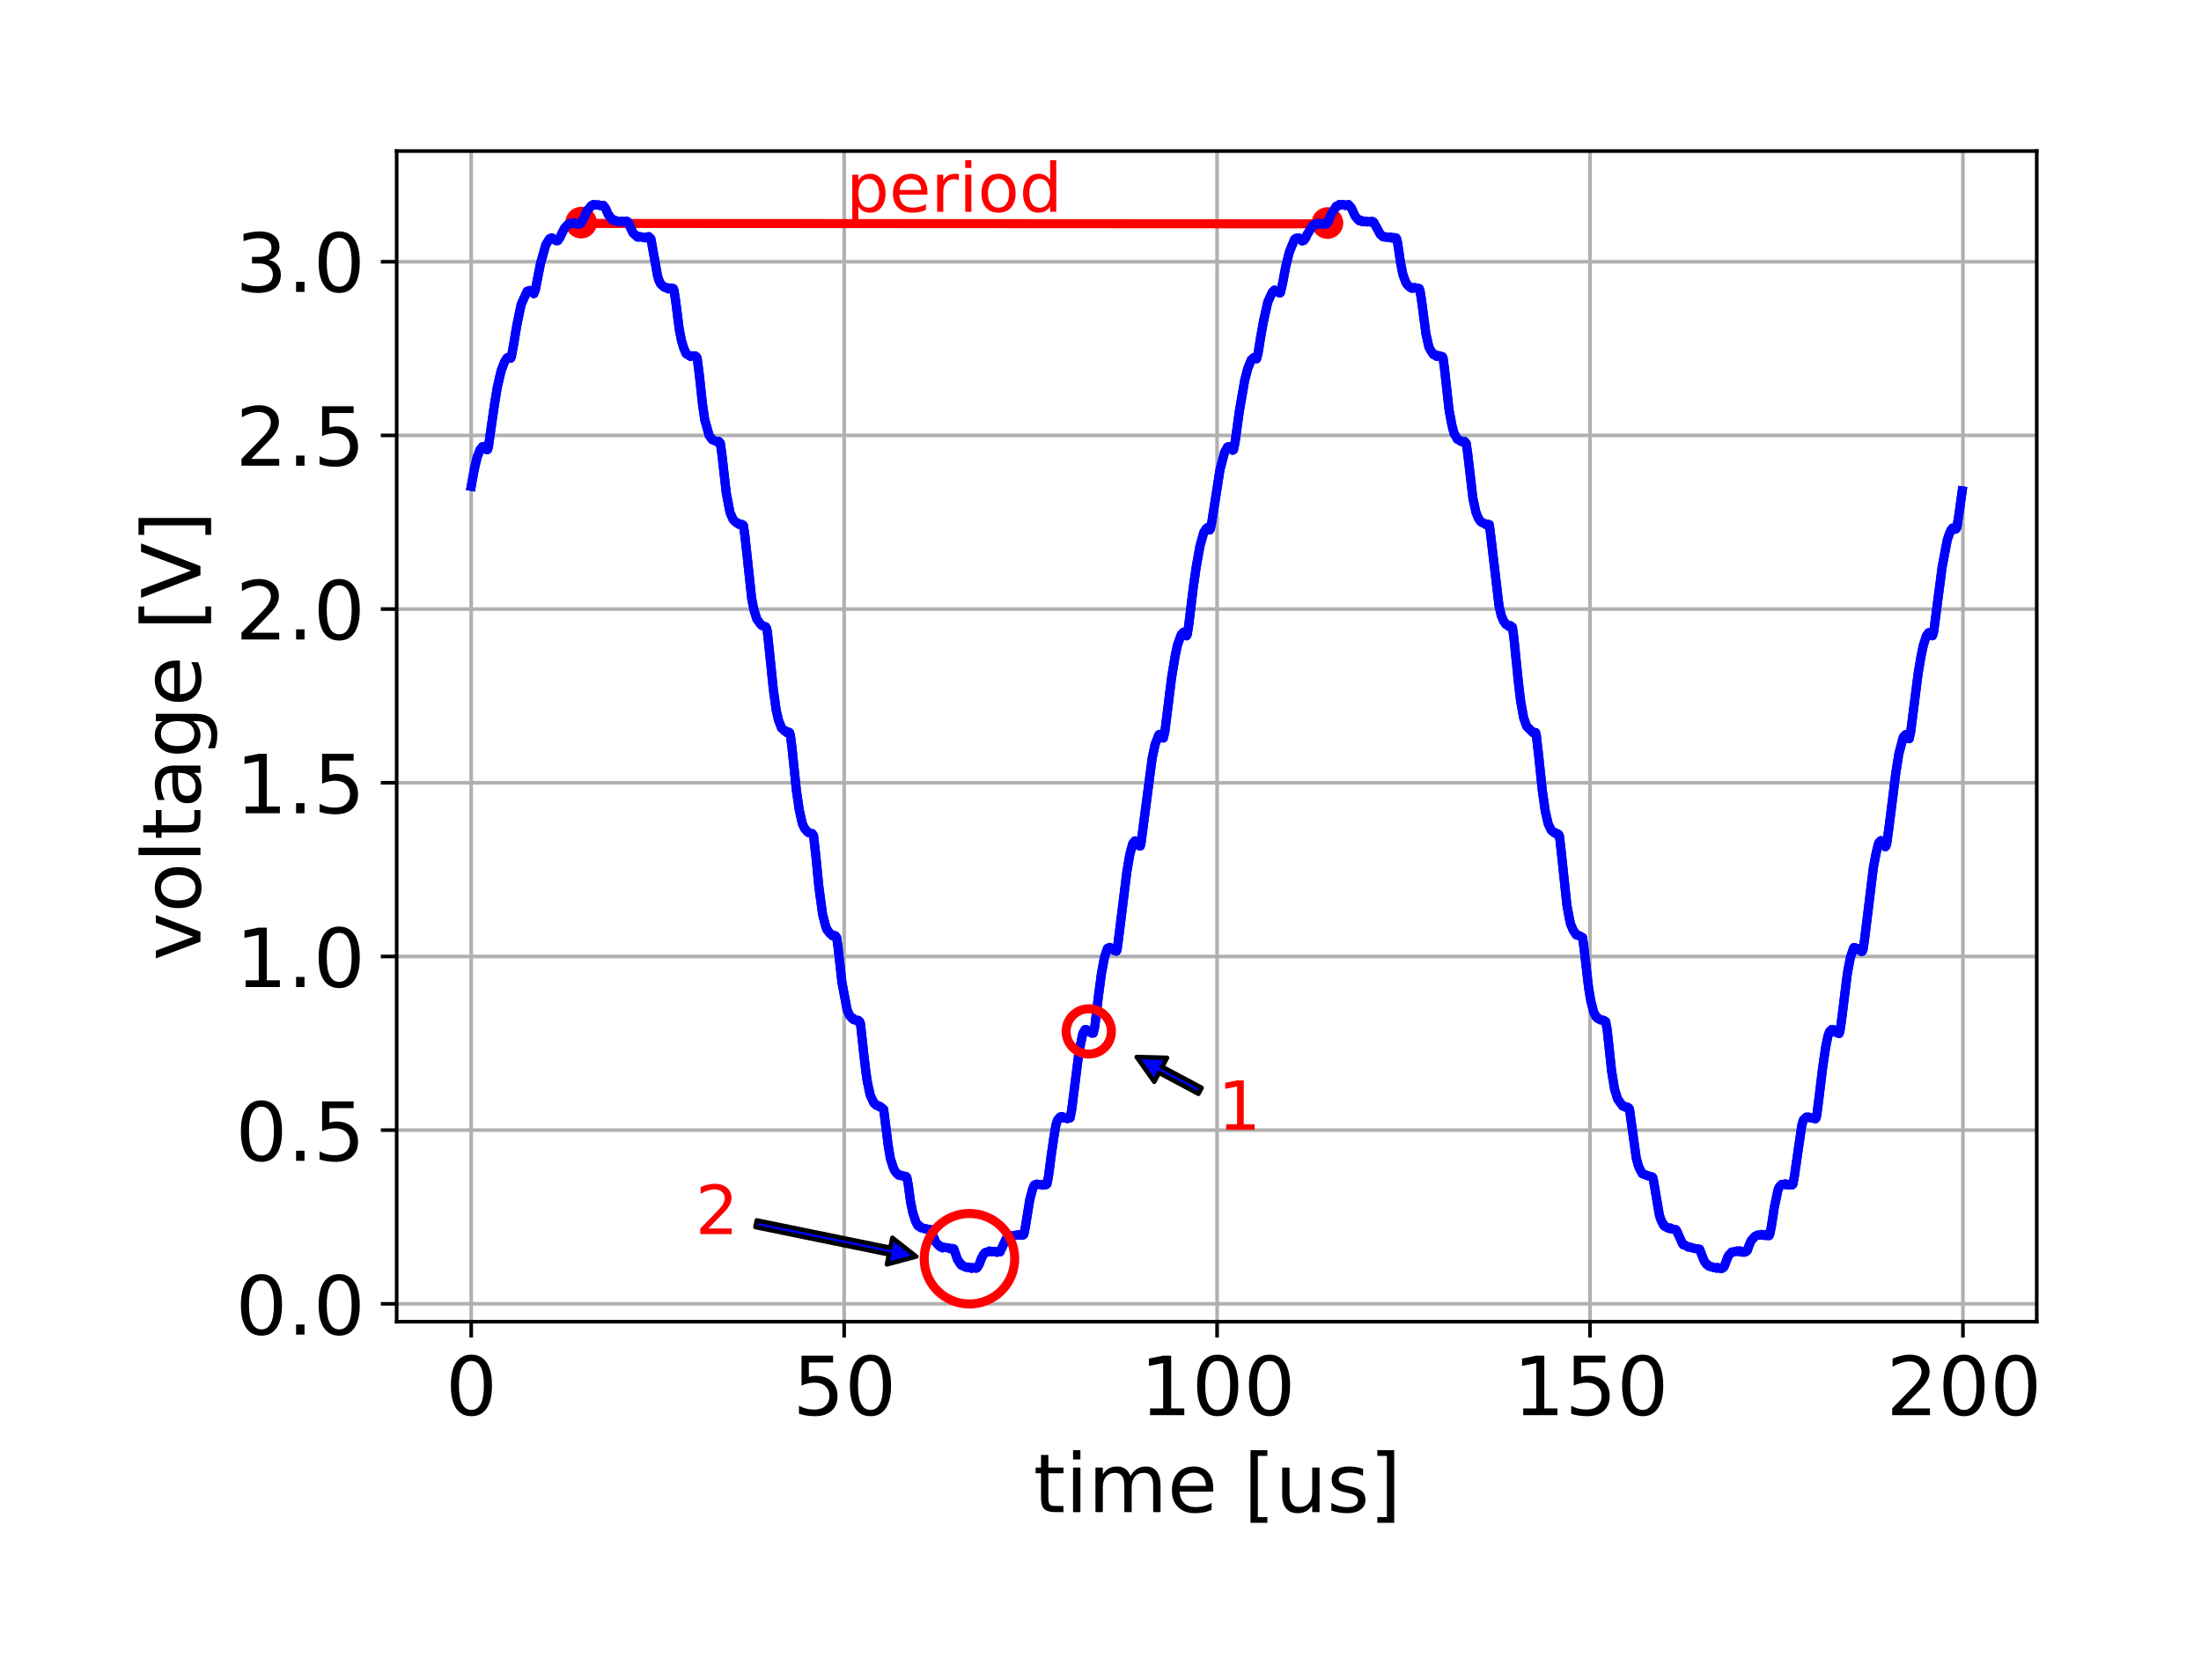<?xml version="1.0" encoding="UTF-8"?>
<svg xmlns="http://www.w3.org/2000/svg" xmlns:xlink="http://www.w3.org/1999/xlink" width="382.76pt" height="292.07pt" viewBox="0 0 382.76 292.07" version="1.1">
<defs>
<g>
<symbol overflow="visible" id="glyph3-0">
<path style="stroke:none;" d="M 7.25 -3.859 C 7.25 -3.598 7.176 -3.367 7.031 -3.172 C 6.844 -2.941 6.594 -2.828 6.281 -2.828 C 6.125 -2.828 5.969 -2.863 5.812 -2.938 C 5.969 -3 6.047 -3.117 6.047 -3.297 C 6.047 -3.504 5.93 -3.609 5.703 -3.609 C 5.297 -3.609 5.023 -3.336 4.891 -2.797 L 4.312 -2.797 C 4.395 -3.473 4.629 -4 5.016 -4.375 C 5.336 -4.695 5.711 -4.859 6.141 -4.859 C 6.516 -4.859 6.801 -4.75 7 -4.531 C 7.164 -4.352 7.25 -4.129 7.25 -3.859 Z M 4.766 -5.875 C 4.766 -5.75 4.633 -5.344 4.375 -4.656 C 4.113 -3.969 3.984 -3.348 3.984 -2.797 L 3.516 -2.797 C 3.516 -3.348 3.379 -3.969 3.109 -4.656 C 2.848 -5.344 2.719 -5.75 2.719 -5.875 C 2.719 -6.094 2.852 -6.312 3.125 -6.531 C 3.332 -6.707 3.539 -6.879 3.75 -7.047 C 3.957 -6.879 4.164 -6.707 4.375 -6.531 C 4.633 -6.312 4.766 -6.094 4.766 -5.875 Z M 5.328 -2.328 C 5.328 -2.18 5.266 -2.109 5.141 -2.109 L 2.359 -2.109 C 2.234 -2.109 2.172 -2.18 2.172 -2.328 C 2.172 -2.473 2.234 -2.547 2.359 -2.547 L 5.141 -2.547 C 5.266 -2.547 5.328 -2.473 5.328 -2.328 Z M 5.688 0 C 5.383 -0.051 5.102 -0.25 4.844 -0.594 C 4.562 -0.945 4.391 -1.367 4.328 -1.859 L 4.875 -1.859 C 4.969 -1.129 5.238 -0.508 5.688 0 Z M 3.172 -2.797 L 2.609 -2.797 C 2.473 -3.336 2.203 -3.609 1.797 -3.609 C 1.566 -3.609 1.453 -3.504 1.453 -3.297 C 1.453 -3.117 1.531 -3 1.688 -2.938 C 1.531 -2.863 1.367 -2.828 1.203 -2.828 C 0.891 -2.828 0.645 -2.941 0.469 -3.172 C 0.32 -3.367 0.25 -3.598 0.25 -3.859 C 0.25 -4.129 0.328 -4.352 0.484 -4.531 C 0.691 -4.75 0.984 -4.859 1.359 -4.859 C 1.785 -4.859 2.16 -4.695 2.484 -4.375 C 2.867 -4 3.098 -3.473 3.172 -2.797 Z M 4.078 -1.047 C 4.078 -0.828 4.039 -0.562 3.969 -0.25 C 3.906 0.051 3.832 0.285 3.75 0.453 C 3.664 0.285 3.586 0.051 3.516 -0.25 C 3.441 -0.562 3.406 -0.828 3.406 -1.047 C 3.406 -1.266 3.441 -1.535 3.516 -1.859 L 3.984 -1.859 C 4.047 -1.535 4.078 -1.266 4.078 -1.047 Z M 3.172 -1.859 C 3.098 -1.367 2.926 -0.945 2.656 -0.594 C 2.395 -0.25 2.109 -0.051 1.797 0 C 2.254 -0.508 2.531 -1.129 2.625 -1.859 Z M 3.172 -1.859 "/>
</symbol>
<symbol overflow="visible" id="glyph3-1">
<path style="stroke:none;" d="M 4.547 -0.016 L 4.5 0.047 C 4.039 0.016 3.484 0 2.828 0 C 2.191 0 1.52 0.016 0.812 0.047 L 0.75 -0.016 L 0.75 -0.312 L 0.812 -0.359 C 0.977 -0.379 1.141 -0.395 1.297 -0.406 C 1.578 -0.426 1.754 -0.453 1.828 -0.484 C 1.879 -0.516 1.926 -0.578 1.969 -0.672 C 2.031 -0.816 2.062 -1.43 2.062 -2.516 L 2.062 -3.734 C 2.062 -4.098 2.055 -4.555 2.047 -5.109 L 2.031 -5.469 C 2.031 -5.633 2 -5.719 1.938 -5.719 C 1.906 -5.719 1.805 -5.68 1.641 -5.609 C 1.203 -5.398 0.82 -5.219 0.5 -5.062 L 0.438 -5.094 C 0.414 -5.281 0.383 -5.488 0.344 -5.719 L 0.344 -5.766 C 1.238 -6.016 2.238 -6.352 3.344 -6.781 L 3.453 -6.703 C 3.441 -6.516 3.422 -6.227 3.391 -5.844 C 3.391 -5.707 3.383 -5.328 3.375 -4.703 L 3.359 -2.797 C 3.359 -1.422 3.379 -0.68 3.422 -0.578 C 3.453 -0.504 3.5 -0.461 3.562 -0.453 C 3.688 -0.422 3.992 -0.391 4.484 -0.359 L 4.547 -0.312 Z M 4.547 -0.016 "/>
</symbol>
<symbol overflow="visible" id="glyph0-0">
<path style="stroke:none;" d="M 4.508 -9.41 C 3.785 -9.41 3.246 -9.059 2.879 -8.348 C 2.508 -7.641 2.34 -6.578 2.34 -5.16 C 2.34 -3.742 2.508 -2.68 2.879 -1.969 C 3.246 -1.262 3.785 -0.906 4.508 -0.906 C 5.23 -0.906 5.77 -1.262 6.137 -1.969 C 6.492 -2.68 6.676 -3.742 6.676 -5.16 C 6.676 -6.578 6.492 -7.641 6.137 -8.348 C 5.77 -9.059 5.23 -9.41 4.508 -9.41 M 4.508 -10.516 C 5.656 -10.516 6.535 -10.051 7.156 -9.141 C 7.766 -8.223 8.078 -6.887 8.078 -5.16 C 8.078 -3.414 7.766 -2.082 7.156 -1.176 C 6.535 -0.27 5.656 0.184 4.508 0.184 C 3.344 0.184 2.453 -0.27 1.844 -1.176 C 1.234 -2.082 0.934 -3.414 0.934 -5.16 C 0.934 -6.887 1.234 -8.223 1.844 -9.141 C 2.453 -10.051 3.344 -10.516 4.508 -10.516 "/>
</symbol>
<symbol overflow="visible" id="glyph0-1">
<path style="stroke:none;" d="M 1.531 -10.332 L 7.016 -10.332 L 7.016 -9.156 L 2.805 -9.156 L 2.805 -6.621 C 3.004 -6.691 3.219 -6.746 3.414 -6.773 C 3.613 -6.805 3.828 -6.832 4.027 -6.832 C 5.172 -6.832 6.082 -6.508 6.762 -5.883 C 7.441 -5.246 7.781 -4.395 7.781 -3.316 C 7.781 -2.195 7.426 -1.332 6.734 -0.723 C 6.039 -0.113 5.059 0.184 3.812 0.184 C 3.375 0.184 2.934 0.141 2.48 0.086 C 2.027 0.016 1.574 -0.086 1.09 -0.242 L 1.09 -1.645 C 1.504 -1.418 1.926 -1.246 2.383 -1.133 C 2.82 -1.02 3.289 -0.977 3.785 -0.977 C 4.578 -0.977 5.215 -1.176 5.684 -1.602 C 6.137 -2.027 6.379 -2.594 6.379 -3.316 C 6.379 -4.027 6.137 -4.594 5.684 -5.02 C 5.215 -5.441 4.578 -5.656 3.785 -5.656 C 3.414 -5.656 3.035 -5.613 2.664 -5.527 C 2.297 -5.441 1.914 -5.316 1.531 -5.145 L 1.531 -10.332 "/>
</symbol>
<symbol overflow="visible" id="glyph0-2">
<path style="stroke:none;" d="M 1.758 -1.176 L 4.039 -1.176 L 4.039 -9.059 L 1.559 -8.562 L 1.559 -9.836 L 4.027 -10.332 L 5.43 -10.332 L 5.43 -1.176 L 7.711 -1.176 L 7.711 0 L 1.758 0 L 1.758 -1.176 "/>
</symbol>
<symbol overflow="visible" id="glyph0-3">
<path style="stroke:none;" d="M 2.723 -1.176 L 7.598 -1.176 L 7.598 0 L 1.035 0 L 1.035 -1.176 C 1.559 -1.715 2.281 -2.453 3.203 -3.387 C 4.109 -4.309 4.691 -4.902 4.934 -5.172 C 5.387 -5.668 5.699 -6.094 5.867 -6.449 C 6.039 -6.789 6.137 -7.145 6.137 -7.484 C 6.137 -8.023 5.938 -8.477 5.555 -8.816 C 5.172 -9.156 4.676 -9.34 4.055 -9.34 C 3.613 -9.34 3.148 -9.254 2.664 -9.113 C 2.184 -8.957 1.66 -8.73 1.105 -8.418 L 1.105 -9.836 C 1.672 -10.062 2.195 -10.234 2.68 -10.348 C 3.16 -10.461 3.613 -10.516 4.027 -10.516 C 5.09 -10.516 5.938 -10.246 6.578 -9.711 C 7.215 -9.172 7.539 -8.461 7.539 -7.57 C 7.539 -7.145 7.457 -6.734 7.301 -6.363 C 7.145 -5.98 6.859 -5.527 6.434 -5.02 C 6.32 -4.875 5.953 -4.492 5.328 -3.855 C 4.707 -3.219 3.84 -2.324 2.723 -1.176 "/>
</symbol>
<symbol overflow="visible" id="glyph0-4">
<path style="stroke:none;" d="M 2.594 -9.949 L 2.594 -7.754 L 5.215 -7.754 L 5.215 -6.762 L 2.594 -6.762 L 2.594 -2.551 C 2.594 -1.914 2.68 -1.504 2.848 -1.332 C 3.02 -1.148 3.375 -1.062 3.91 -1.062 L 5.215 -1.062 L 5.215 0 L 3.91 0 C 2.918 0 2.238 -0.184 1.871 -0.555 C 1.504 -0.922 1.316 -1.586 1.316 -2.551 L 1.316 -6.762 L 0.383 -6.762 L 0.383 -7.754 L 1.316 -7.754 L 1.316 -9.949 L 2.594 -9.949 "/>
</symbol>
<symbol overflow="visible" id="glyph0-5">
<path style="stroke:none;" d="M 1.332 -7.754 L 2.609 -7.754 L 2.609 0 L 1.332 0 L 1.332 -7.754 M 1.332 -10.773 L 2.609 -10.773 L 2.609 -9.156 L 1.332 -9.156 L 1.332 -10.773 "/>
</symbol>
<symbol overflow="visible" id="glyph0-6">
<path style="stroke:none;" d="M 7.371 -6.266 C 7.684 -6.832 8.066 -7.242 8.504 -7.527 C 8.945 -7.797 9.469 -7.938 10.078 -7.938 C 10.871 -7.938 11.496 -7.652 11.934 -7.086 C 12.375 -6.52 12.602 -5.711 12.602 -4.676 L 12.602 0 L 11.324 0 L 11.324 -4.637 C 11.324 -5.371 11.184 -5.926 10.93 -6.293 C 10.66 -6.648 10.262 -6.832 9.723 -6.832 C 9.059 -6.832 8.531 -6.605 8.148 -6.164 C 7.766 -5.727 7.582 -5.133 7.582 -4.379 L 7.582 0 L 6.309 0 L 6.309 -4.637 C 6.309 -5.371 6.164 -5.926 5.91 -6.293 C 5.641 -6.648 5.23 -6.832 4.691 -6.832 C 4.039 -6.832 3.516 -6.605 3.133 -6.164 C 2.75 -5.727 2.566 -5.133 2.566 -4.379 L 2.566 0 L 1.289 0 L 1.289 -7.754 L 2.566 -7.754 L 2.566 -6.547 C 2.848 -7.016 3.203 -7.371 3.613 -7.598 C 4.012 -7.824 4.492 -7.938 5.059 -7.938 C 5.629 -7.938 6.094 -7.797 6.492 -7.512 C 6.887 -7.23 7.172 -6.805 7.371 -6.266 "/>
</symbol>
<symbol overflow="visible" id="glyph0-7">
<path style="stroke:none;" d="M 7.965 -4.195 L 7.965 -3.57 L 2.113 -3.57 C 2.168 -2.691 2.422 -2.012 2.906 -1.559 C 3.375 -1.105 4.027 -0.879 4.875 -0.879 C 5.359 -0.879 5.84 -0.934 6.293 -1.051 C 6.746 -1.164 7.215 -1.348 7.668 -1.602 L 7.668 -0.398 C 7.215 -0.199 6.746 -0.043 6.266 0.043 C 5.781 0.129 5.285 0.184 4.805 0.184 C 3.559 0.184 2.578 -0.172 1.855 -0.879 C 1.133 -1.586 0.781 -2.566 0.781 -3.797 C 0.781 -5.059 1.121 -6.066 1.801 -6.816 C 2.48 -7.555 3.414 -7.938 4.578 -7.938 C 5.629 -7.938 6.449 -7.598 7.059 -6.93 C 7.652 -6.25 7.965 -5.344 7.965 -4.195 M 6.691 -4.562 C 6.676 -5.258 6.477 -5.812 6.109 -6.238 C 5.727 -6.648 5.215 -6.859 4.594 -6.859 C 3.883 -6.859 3.316 -6.648 2.891 -6.25 C 2.465 -5.855 2.211 -5.285 2.156 -4.562 L 6.691 -4.562 "/>
</symbol>
<symbol overflow="visible" id="glyph0-8">
<path style="stroke:none;" d=""/>
</symbol>
<symbol overflow="visible" id="glyph0-9">
<path style="stroke:none;" d="M 1.219 -10.773 L 4.152 -10.773 L 4.152 -9.781 L 2.496 -9.781 L 2.496 0.863 L 4.152 0.863 L 4.152 1.855 L 1.219 1.855 L 1.219 -10.773 "/>
</symbol>
<symbol overflow="visible" id="glyph0-10">
<path style="stroke:none;" d="M 1.203 -3.062 L 1.203 -7.754 L 2.48 -7.754 L 2.48 -3.105 C 2.48 -2.367 2.621 -1.828 2.906 -1.461 C 3.188 -1.09 3.613 -0.906 4.195 -0.906 C 4.875 -0.906 5.43 -1.121 5.824 -1.559 C 6.223 -2 6.422 -2.594 6.422 -3.359 L 6.422 -7.754 L 7.695 -7.754 L 7.695 0 L 6.422 0 L 6.422 -1.191 C 6.109 -0.707 5.742 -0.367 5.344 -0.141 C 4.934 0.07 4.465 0.184 3.926 0.184 C 3.035 0.184 2.352 -0.086 1.898 -0.637 C 1.43 -1.176 1.203 -1.984 1.203 -3.062 M 4.406 -7.938 L 4.406 -7.938 "/>
</symbol>
<symbol overflow="visible" id="glyph0-11">
<path style="stroke:none;" d="M 6.277 -7.527 L 6.277 -6.32 C 5.91 -6.492 5.543 -6.633 5.16 -6.734 C 4.762 -6.816 4.367 -6.875 3.953 -6.875 C 3.316 -6.875 2.836 -6.773 2.523 -6.578 C 2.211 -6.379 2.055 -6.094 2.055 -5.711 C 2.055 -5.414 2.168 -5.188 2.395 -5.02 C 2.621 -4.848 3.074 -4.676 3.758 -4.535 L 4.195 -4.438 C 5.102 -4.238 5.742 -3.953 6.125 -3.613 C 6.492 -3.262 6.691 -2.766 6.691 -2.141 C 6.691 -1.418 6.406 -0.852 5.84 -0.438 C 5.273 -0.016 4.48 0.184 3.488 0.184 C 3.062 0.184 2.637 0.141 2.184 0.07 C 1.73 0 1.262 -0.113 0.766 -0.285 L 0.766 -1.602 C 1.234 -1.348 1.699 -1.164 2.156 -1.051 C 2.609 -0.922 3.062 -0.863 3.516 -0.863 C 4.109 -0.863 4.578 -0.965 4.902 -1.164 C 5.215 -1.359 5.387 -1.66 5.387 -2.043 C 5.387 -2.383 5.258 -2.652 5.031 -2.836 C 4.805 -3.02 4.293 -3.203 3.5 -3.375 L 3.062 -3.473 C 2.27 -3.645 1.688 -3.898 1.348 -4.238 C 0.992 -4.578 0.82 -5.047 0.82 -5.656 C 0.82 -6.379 1.078 -6.945 1.586 -7.344 C 2.098 -7.738 2.836 -7.938 3.797 -7.938 C 4.266 -7.938 4.707 -7.895 5.133 -7.824 C 5.543 -7.754 5.926 -7.652 6.277 -7.527 "/>
</symbol>
<symbol overflow="visible" id="glyph0-12">
<path style="stroke:none;" d="M 4.309 -10.773 L 4.309 1.855 L 1.375 1.855 L 1.375 0.863 L 3.035 0.863 L 3.035 -9.781 L 1.375 -9.781 L 1.375 -10.773 L 4.309 -10.773 "/>
</symbol>
<symbol overflow="visible" id="glyph0-13">
<path style="stroke:none;" d="M 1.516 -1.758 L 2.977 -1.758 L 2.977 0 L 1.516 0 L 1.516 -1.758 "/>
</symbol>
<symbol overflow="visible" id="glyph0-14">
<path style="stroke:none;" d="M 5.754 -5.57 C 6.422 -5.43 6.945 -5.133 7.312 -4.676 C 7.684 -4.223 7.879 -3.656 7.879 -3.004 C 7.879 -1.984 7.527 -1.191 6.832 -0.637 C 6.125 -0.086 5.133 0.184 3.84 0.184 C 3.402 0.184 2.949 0.141 2.496 0.059 C 2.043 -0.016 1.559 -0.141 1.078 -0.312 L 1.078 -1.66 C 1.461 -1.43 1.887 -1.262 2.352 -1.148 C 2.805 -1.035 3.289 -0.977 3.797 -0.977 C 4.676 -0.977 5.344 -1.148 5.797 -1.488 C 6.25 -1.828 6.492 -2.34 6.492 -3.004 C 6.492 -3.602 6.277 -4.082 5.855 -4.422 C 5.43 -4.762 4.832 -4.945 4.066 -4.945 L 2.863 -4.945 L 2.863 -6.094 L 4.125 -6.094 C 4.805 -6.094 5.328 -6.223 5.699 -6.508 C 6.066 -6.773 6.25 -7.172 6.25 -7.695 C 6.25 -8.223 6.051 -8.633 5.684 -8.914 C 5.301 -9.199 4.762 -9.34 4.066 -9.34 C 3.684 -9.34 3.273 -9.297 2.836 -9.215 C 2.395 -9.129 1.914 -9 1.391 -8.832 L 1.391 -10.078 C 1.914 -10.219 2.41 -10.332 2.879 -10.402 C 3.332 -10.477 3.77 -10.516 4.195 -10.516 C 5.246 -10.516 6.082 -10.277 6.703 -9.793 C 7.328 -9.312 7.641 -8.66 7.641 -7.84 C 7.641 -7.27 7.469 -6.789 7.145 -6.391 C 6.816 -5.996 6.352 -5.711 5.754 -5.57 "/>
</symbol>
<symbol overflow="visible" id="glyph1-0">
<path style="stroke:none;" d="M -7.754 -0.426 L -7.754 -1.773 L -1.246 -4.195 L -7.754 -6.621 L -7.754 -7.965 L 0 -5.059 L 0 -3.332 L -7.754 -0.426 "/>
</symbol>
<symbol overflow="visible" id="glyph1-1">
<path style="stroke:none;" d="M -6.859 -4.336 C -6.859 -3.656 -6.59 -3.117 -6.051 -2.723 C -5.516 -2.324 -4.789 -2.125 -3.871 -2.125 C -2.934 -2.125 -2.211 -2.309 -1.672 -2.707 C -1.133 -3.105 -0.879 -3.645 -0.879 -4.336 C -0.879 -5.02 -1.133 -5.555 -1.672 -5.953 C -2.211 -6.352 -2.934 -6.547 -3.871 -6.547 C -4.777 -6.547 -5.516 -6.352 -6.051 -5.953 C -6.59 -5.555 -6.859 -5.02 -6.859 -4.336 M -7.938 -4.336 C -7.938 -5.441 -7.57 -6.309 -6.859 -6.945 C -6.137 -7.57 -5.145 -7.895 -3.871 -7.895 C -2.594 -7.895 -1.602 -7.57 -0.895 -6.945 C -0.172 -6.309 0.184 -5.441 0.184 -4.336 C 0.184 -3.219 -0.172 -2.34 -0.895 -1.715 C -1.602 -1.09 -2.594 -0.781 -3.871 -0.781 C -5.145 -0.781 -6.137 -1.09 -6.859 -1.715 C -7.57 -2.34 -7.938 -3.219 -7.938 -4.336 "/>
</symbol>
<symbol overflow="visible" id="glyph1-2">
<path style="stroke:none;" d="M -10.773 -1.332 L -10.773 -2.609 L 0 -2.609 L 0 -1.332 L -10.773 -1.332 "/>
</symbol>
<symbol overflow="visible" id="glyph1-3">
<path style="stroke:none;" d="M -9.949 -2.594 L -7.754 -2.594 L -7.754 -5.215 L -6.762 -5.215 L -6.762 -2.594 L -2.551 -2.594 C -1.914 -2.594 -1.504 -2.68 -1.332 -2.848 C -1.148 -3.02 -1.062 -3.375 -1.062 -3.91 L -1.062 -5.215 L 0 -5.215 L 0 -3.91 C 0 -2.918 -0.184 -2.238 -0.555 -1.871 C -0.922 -1.504 -1.586 -1.316 -2.551 -1.316 L -6.762 -1.316 L -6.762 -0.383 L -7.754 -0.383 L -7.754 -1.316 L -9.949 -1.316 L -9.949 -2.594 "/>
</symbol>
<symbol overflow="visible" id="glyph1-4">
<path style="stroke:none;" d="M -3.898 -4.863 C -3.898 -3.828 -3.77 -3.117 -3.543 -2.723 C -3.301 -2.324 -2.906 -2.125 -2.34 -2.125 C -1.887 -2.125 -1.516 -2.27 -1.262 -2.566 C -0.992 -2.863 -0.863 -3.273 -0.863 -3.785 C -0.863 -4.492 -1.105 -5.059 -1.617 -5.484 C -2.113 -5.91 -2.777 -6.125 -3.613 -6.125 L -3.898 -6.125 L -3.898 -4.863 M -4.422 -7.398 L 0 -7.398 L 0 -6.125 L -1.176 -6.125 C -0.695 -5.824 -0.355 -5.457 -0.141 -5.031 C 0.07 -4.605 0.184 -4.066 0.184 -3.445 C 0.184 -2.652 -0.027 -2.012 -0.469 -1.547 C -0.906 -1.078 -1.504 -0.852 -2.254 -0.852 C -3.117 -0.852 -3.77 -1.133 -4.223 -1.73 C -4.664 -2.309 -4.891 -3.176 -4.891 -4.336 L -4.891 -6.125 L -5.02 -6.125 C -5.598 -6.125 -6.051 -5.926 -6.379 -5.543 C -6.691 -5.16 -6.859 -4.621 -6.859 -3.926 C -6.859 -3.473 -6.805 -3.047 -6.691 -2.621 C -6.578 -2.195 -6.422 -1.801 -6.223 -1.418 L -7.398 -1.418 C -7.57 -1.871 -7.711 -2.324 -7.797 -2.766 C -7.879 -3.203 -7.938 -3.629 -7.938 -4.055 C -7.938 -5.172 -7.641 -6.012 -7.059 -6.562 C -6.477 -7.117 -5.598 -7.398 -4.422 -7.398 "/>
</symbol>
<symbol overflow="visible" id="glyph1-5">
<path style="stroke:none;" d="M -3.969 -6.434 C -4.875 -6.434 -5.598 -6.238 -6.109 -5.867 C -6.621 -5.484 -6.875 -4.945 -6.875 -4.266 C -6.875 -3.586 -6.621 -3.047 -6.109 -2.664 C -5.598 -2.281 -4.875 -2.098 -3.969 -2.098 C -3.047 -2.098 -2.34 -2.281 -1.828 -2.664 C -1.316 -3.047 -1.062 -3.586 -1.062 -4.266 C -1.062 -4.945 -1.316 -5.484 -1.828 -5.867 C -2.34 -6.238 -3.047 -6.434 -3.969 -6.434 M -0.965 -7.711 C 0.34 -7.711 1.316 -7.414 1.969 -6.832 C 2.609 -6.238 2.934 -5.344 2.934 -4.141 C 2.934 -3.684 2.891 -3.273 2.836 -2.879 C 2.766 -2.48 2.664 -2.082 2.523 -1.715 L 1.289 -1.715 C 1.488 -2.082 1.629 -2.453 1.73 -2.82 C 1.828 -3.188 1.887 -3.559 1.887 -3.941 C 1.887 -4.762 1.66 -5.387 1.234 -5.812 C 0.793 -6.223 0.141 -6.434 -0.738 -6.434 L -1.359 -6.434 C -0.906 -6.164 -0.566 -5.824 -0.34 -5.414 C -0.113 -5.004 0 -4.523 0 -3.953 C 0 -2.992 -0.355 -2.227 -1.078 -1.645 C -1.801 -1.062 -2.766 -0.781 -3.969 -0.781 C -5.16 -0.781 -6.125 -1.062 -6.848 -1.645 C -7.57 -2.227 -7.938 -2.992 -7.938 -3.953 C -7.938 -4.523 -7.824 -5.004 -7.598 -5.414 C -7.371 -5.824 -7.031 -6.164 -6.578 -6.434 L -7.754 -6.434 L -7.754 -7.711 L -0.965 -7.711 "/>
</symbol>
<symbol overflow="visible" id="glyph1-6">
<path style="stroke:none;" d="M -4.195 -7.965 L -3.57 -7.965 L -3.57 -2.113 C -2.691 -2.168 -2.012 -2.422 -1.559 -2.906 C -1.105 -3.375 -0.879 -4.027 -0.879 -4.875 C -0.879 -5.359 -0.934 -5.84 -1.051 -6.293 C -1.164 -6.746 -1.348 -7.215 -1.602 -7.668 L -0.398 -7.668 C -0.199 -7.215 -0.043 -6.746 0.043 -6.266 C 0.129 -5.781 0.184 -5.285 0.184 -4.805 C 0.184 -3.559 -0.172 -2.578 -0.879 -1.855 C -1.586 -1.133 -2.566 -0.781 -3.797 -0.781 C -5.059 -0.781 -6.066 -1.121 -6.816 -1.801 C -7.555 -2.48 -7.938 -3.414 -7.938 -4.578 C -7.938 -5.629 -7.598 -6.449 -6.93 -7.059 C -6.25 -7.652 -5.344 -7.965 -4.195 -7.965 M -4.562 -6.691 C -5.258 -6.676 -5.812 -6.477 -6.238 -6.109 C -6.648 -5.727 -6.859 -5.215 -6.859 -4.594 C -6.859 -3.883 -6.648 -3.316 -6.25 -2.891 C -5.855 -2.465 -5.285 -2.211 -4.562 -2.156 L -4.562 -6.691 "/>
</symbol>
<symbol overflow="visible" id="glyph1-7">
<path style="stroke:none;" d=""/>
</symbol>
<symbol overflow="visible" id="glyph1-8">
<path style="stroke:none;" d="M -10.773 -1.219 L -10.773 -4.152 L -9.781 -4.152 L -9.781 -2.496 L 0.863 -2.496 L 0.863 -4.152 L 1.855 -4.152 L 1.855 -1.219 L -10.773 -1.219 "/>
</symbol>
<symbol overflow="visible" id="glyph1-9">
<path style="stroke:none;" d="M 0 -4.055 L -10.332 -0.113 L -10.332 -1.574 L -1.629 -4.848 L -10.332 -8.121 L -10.332 -9.582 L 0 -5.641 L 0 -4.055 "/>
</symbol>
<symbol overflow="visible" id="glyph1-10">
<path style="stroke:none;" d="M -10.773 -4.309 L 1.855 -4.309 L 1.855 -1.375 L 0.863 -1.375 L 0.863 -3.035 L -9.781 -3.035 L -9.781 -1.375 L -10.773 -1.375 L -10.773 -4.309 "/>
</symbol>
<symbol overflow="visible" id="glyph2-0">
<path style="stroke:none;" d="M 2.137 -0.969 L 2.137 2.445 L 1.074 2.445 L 1.074 -6.457 L 2.137 -6.457 L 2.137 -5.477 C 2.348 -5.855 2.633 -6.141 2.977 -6.328 C 3.316 -6.516 3.73 -6.613 4.203 -6.613 C 4.984 -6.613 5.621 -6.293 6.117 -5.68 C 6.602 -5.055 6.848 -4.238 6.848 -3.223 C 6.848 -2.207 6.602 -1.383 6.117 -0.766 C 5.621 -0.152 4.984 0.152 4.203 0.152 C 3.73 0.152 3.316 0.059 2.977 -0.117 C 2.633 -0.297 2.348 -0.578 2.137 -0.969 M 5.75 -3.223 C 5.75 -4.004 5.586 -4.605 5.266 -5.055 C 4.934 -5.504 4.5 -5.727 3.945 -5.727 C 3.375 -5.727 2.941 -5.504 2.621 -5.055 C 2.289 -4.605 2.137 -4.004 2.137 -3.223 C 2.137 -2.445 2.289 -1.832 2.621 -1.383 C 2.941 -0.934 3.375 -0.719 3.945 -0.719 C 4.5 -0.719 4.934 -0.934 5.266 -1.383 C 5.586 -1.832 5.75 -2.445 5.75 -3.223 "/>
</symbol>
<symbol overflow="visible" id="glyph2-1">
<path style="stroke:none;" d="M 6.637 -3.496 L 6.637 -2.977 L 1.758 -2.977 C 1.805 -2.242 2.02 -1.676 2.422 -1.297 C 2.809 -0.922 3.352 -0.73 4.062 -0.73 C 4.465 -0.73 4.863 -0.777 5.242 -0.875 C 5.621 -0.969 6.012 -1.121 6.387 -1.336 L 6.387 -0.332 C 6.012 -0.164 5.621 -0.035 5.219 0.035 C 4.816 0.105 4.402 0.152 4.004 0.152 C 2.965 0.152 2.148 -0.141 1.547 -0.73 C 0.945 -1.324 0.648 -2.137 0.648 -3.164 C 0.648 -4.215 0.934 -5.055 1.5 -5.68 C 2.066 -6.293 2.844 -6.613 3.812 -6.613 C 4.688 -6.613 5.371 -6.328 5.879 -5.773 C 6.375 -5.207 6.637 -4.453 6.637 -3.496 M 5.574 -3.801 C 5.562 -4.379 5.395 -4.84 5.09 -5.195 C 4.77 -5.539 4.344 -5.715 3.824 -5.715 C 3.234 -5.715 2.762 -5.539 2.41 -5.207 C 2.055 -4.875 1.844 -4.402 1.793 -3.801 L 5.574 -3.801 "/>
</symbol>
<symbol overflow="visible" id="glyph2-2">
<path style="stroke:none;" d="M 4.852 -5.465 C 4.734 -5.539 4.605 -5.586 4.465 -5.621 C 4.32 -5.645 4.168 -5.668 4.004 -5.668 C 3.402 -5.668 2.941 -5.465 2.621 -5.078 C 2.289 -4.688 2.137 -4.133 2.137 -3.402 L 2.137 0 L 1.074 0 L 1.074 -6.457 L 2.137 -6.457 L 2.137 -5.453 C 2.348 -5.844 2.645 -6.141 3 -6.328 C 3.352 -6.516 3.789 -6.613 4.309 -6.613 C 4.379 -6.613 4.465 -6.602 4.559 -6.602 C 4.641 -6.59 4.734 -6.578 4.852 -6.555 L 4.852 -5.465 "/>
</symbol>
<symbol overflow="visible" id="glyph2-3">
<path style="stroke:none;" d="M 1.109 -6.457 L 2.172 -6.457 L 2.172 0 L 1.109 0 L 1.109 -6.457 M 1.109 -8.973 L 2.172 -8.973 L 2.172 -7.629 L 1.109 -7.629 L 1.109 -8.973 "/>
</symbol>
<symbol overflow="visible" id="glyph2-4">
<path style="stroke:none;" d="M 3.613 -5.715 C 3.047 -5.715 2.598 -5.492 2.266 -5.043 C 1.938 -4.594 1.77 -3.992 1.77 -3.223 C 1.77 -2.445 1.926 -1.844 2.254 -1.395 C 2.586 -0.945 3.035 -0.73 3.613 -0.73 C 4.18 -0.73 4.629 -0.945 4.957 -1.395 C 5.289 -1.844 5.453 -2.445 5.453 -3.223 C 5.453 -3.98 5.289 -4.594 4.957 -5.043 C 4.629 -5.492 4.18 -5.715 3.613 -5.715 M 3.613 -6.613 C 4.535 -6.613 5.254 -6.305 5.785 -5.715 C 6.305 -5.113 6.578 -4.285 6.578 -3.223 C 6.578 -2.16 6.305 -1.336 5.785 -0.742 C 5.254 -0.141 4.535 0.152 3.613 0.152 C 2.68 0.152 1.949 -0.141 1.43 -0.742 C 0.91 -1.336 0.648 -2.16 0.648 -3.223 C 0.648 -4.285 0.91 -5.113 1.43 -5.715 C 1.949 -6.305 2.68 -6.613 3.613 -6.613 "/>
</symbol>
<symbol overflow="visible" id="glyph2-5">
<path style="stroke:none;" d="M 5.359 -5.477 L 5.359 -8.973 L 6.422 -8.973 L 6.422 0 L 5.359 0 L 5.359 -0.969 C 5.137 -0.578 4.852 -0.297 4.512 -0.117 C 4.168 0.059 3.766 0.152 3.293 0.152 C 2.516 0.152 1.879 -0.152 1.383 -0.766 C 0.887 -1.383 0.648 -2.207 0.648 -3.223 C 0.648 -4.238 0.887 -5.055 1.383 -5.68 C 1.879 -6.293 2.516 -6.613 3.293 -6.613 C 3.766 -6.613 4.168 -6.516 4.512 -6.328 C 4.852 -6.141 5.137 -5.855 5.359 -5.477 M 1.746 -3.223 C 1.746 -2.445 1.902 -1.832 2.219 -1.383 C 2.539 -0.934 2.988 -0.719 3.555 -0.719 C 4.109 -0.719 4.547 -0.934 4.875 -1.383 C 5.195 -1.832 5.359 -2.445 5.359 -3.223 C 5.359 -4.004 5.195 -4.605 4.875 -5.055 C 4.547 -5.504 4.109 -5.727 3.555 -5.727 C 2.988 -5.727 2.539 -5.504 2.219 -5.055 C 1.902 -4.605 1.746 -4.004 1.746 -3.223 "/>
</symbol>
<symbol overflow="visible" id="glyph2-6">
<path style="stroke:none;" d="M 1.465 -0.98 L 3.363 -0.98 L 3.363 -7.543 L 1.297 -7.133 L 1.297 -8.195 L 3.352 -8.605 L 4.523 -8.605 L 4.523 -0.98 L 6.422 -0.98 L 6.422 0 L 1.465 0 L 1.465 -0.98 "/>
</symbol>
<symbol overflow="visible" id="glyph2-7">
<path style="stroke:none;" d="M 2.266 -0.98 L 6.328 -0.98 L 6.328 0 L 0.863 0 L 0.863 -0.98 C 1.297 -1.43 1.902 -2.043 2.668 -2.82 C 3.426 -3.59 3.906 -4.086 4.109 -4.309 C 4.488 -4.723 4.746 -5.078 4.887 -5.371 C 5.031 -5.656 5.113 -5.949 5.113 -6.234 C 5.113 -6.684 4.945 -7.062 4.629 -7.344 C 4.309 -7.629 3.895 -7.781 3.375 -7.781 C 3.012 -7.781 2.621 -7.711 2.219 -7.594 C 1.816 -7.461 1.383 -7.273 0.922 -7.012 L 0.922 -8.195 C 1.395 -8.383 1.832 -8.523 2.23 -8.617 C 2.633 -8.715 3.012 -8.762 3.352 -8.762 C 4.238 -8.762 4.945 -8.535 5.477 -8.086 C 6.012 -7.641 6.281 -7.047 6.281 -6.305 C 6.281 -5.949 6.211 -5.609 6.082 -5.301 C 5.949 -4.984 5.715 -4.605 5.359 -4.18 C 5.266 -4.062 4.957 -3.742 4.438 -3.211 C 3.922 -2.68 3.199 -1.938 2.266 -0.98 "/>
</symbol>
</g>
<clipPath id="clip1">
  <path d="M 81 26.121 L 83 26.121 L 83 229.789 L 81 229.789 Z M 81 26.121 "/>
</clipPath>
<clipPath id="clip2">
  <path d="M 146 26.121 L 148 26.121 L 148 229.789 L 146 229.789 Z M 146 26.121 "/>
</clipPath>
<clipPath id="clip3">
  <path d="M 211 26.121 L 213 26.121 L 213 229.789 L 211 229.789 Z M 211 26.121 "/>
</clipPath>
<clipPath id="clip4">
  <path d="M 276 26.121 L 278 26.121 L 278 229.789 L 276 229.789 Z M 276 26.121 "/>
</clipPath>
<clipPath id="clip5">
  <path d="M 341 26.121 L 342 26.121 L 342 229.789 L 341 229.789 Z M 341 26.121 "/>
</clipPath>
<clipPath id="clip6">
  <path d="M 69.016 226 L 354.395 226 L 354.395 228 L 69.016 228 Z M 69.016 226 "/>
</clipPath>
<clipPath id="clip7">
  <path d="M 69.016 196 L 354.395 196 L 354.395 197 L 69.016 197 Z M 69.016 196 "/>
</clipPath>
<clipPath id="clip8">
  <path d="M 69.016 165 L 354.395 165 L 354.395 167 L 69.016 167 Z M 69.016 165 "/>
</clipPath>
<clipPath id="clip9">
  <path d="M 69.016 135 L 354.395 135 L 354.395 137 L 69.016 137 Z M 69.016 135 "/>
</clipPath>
<clipPath id="clip10">
  <path d="M 69.016 105 L 354.395 105 L 354.395 107 L 69.016 107 Z M 69.016 105 "/>
</clipPath>
<clipPath id="clip11">
  <path d="M 69.016 75 L 354.395 75 L 354.395 77 L 69.016 77 Z M 69.016 75 "/>
</clipPath>
<clipPath id="clip12">
  <path d="M 69.016 44 L 354.395 44 L 354.395 46 L 69.016 46 Z M 69.016 44 "/>
</clipPath>
<clipPath id="clip13">
  <path d="M 98.309 36 L 103.82 36 L 103.82 41.469 L 98.309 41.469 Z M 98.309 36 "/>
</clipPath>
<clipPath id="clip14">
  <path d="M 98.309 35.953 L 103.82 35.953 L 103.82 41.469 L 98.309 41.469 Z M 98.309 35.953 "/>
</clipPath>
<clipPath id="clip15">
  <path d="M 228.09 36.027 L 233.602 36.027 L 233.602 41.539 L 228.09 41.539 Z M 228.09 36.027 "/>
</clipPath>
<clipPath id="clip16">
  <path d="M 223 292 L 228 292 L 228 292.07 L 223 292.07 Z M 223 292 "/>
</clipPath>
</defs>
<g id="surface1">
<g clip-path="url(#clip1)" clip-rule="nonzero">
<path style="fill:none;stroke-width:0.8;stroke-linecap:square;stroke-linejoin:round;stroke:rgb(69.019%,69.019%,69.019%);stroke-opacity:1;stroke-miterlimit:10;" d="M 92.902 64.999 L 92.902 323.642 " transform="matrix(0.787,0,0,-0.787,8.829,280.973)"/>
</g>
<path style="fill:none;stroke-width:0.8;stroke-linecap:butt;stroke-linejoin:round;stroke:rgb(0%,0%,0%);stroke-opacity:1;stroke-miterlimit:10;" d="M 92.902 64.999 L 92.902 61.502 " transform="matrix(0.787,0,0,-0.787,8.829,280.973)"/>
<g style="fill:rgb(0%,0%,0%);fill-opacity:1;">
  <use xlink:href="#glyph0-0" x="77.476" y="246.066"/>
</g>
<g clip-path="url(#clip2)" clip-rule="nonzero">
<path style="fill:none;stroke-width:0.8;stroke-linecap:square;stroke-linejoin:round;stroke:rgb(69.019%,69.019%,69.019%);stroke-opacity:1;stroke-miterlimit:10;" d="M 175.313 64.999 L 175.313 323.642 " transform="matrix(0.787,0,0,-0.787,8.829,280.973)"/>
</g>
<path style="fill:none;stroke-width:0.8;stroke-linecap:butt;stroke-linejoin:round;stroke:rgb(0%,0%,0%);stroke-opacity:1;stroke-miterlimit:10;" d="M 175.313 64.999 L 175.313 61.502 " transform="matrix(0.787,0,0,-0.787,8.829,280.973)"/>
<g style="fill:rgb(0%,0%,0%);fill-opacity:1;">
  <use xlink:href="#glyph0-1" x="137.858" y="246.066"/>
  <use xlink:href="#glyph0-0" x="146.873" y="246.066"/>
</g>
<g clip-path="url(#clip3)" clip-rule="nonzero">
<path style="fill:none;stroke-width:0.8;stroke-linecap:square;stroke-linejoin:round;stroke:rgb(69.019%,69.019%,69.019%);stroke-opacity:1;stroke-miterlimit:10;" d="M 257.719 64.999 L 257.719 323.642 " transform="matrix(0.787,0,0,-0.787,8.829,280.973)"/>
</g>
<path style="fill:none;stroke-width:0.8;stroke-linecap:butt;stroke-linejoin:round;stroke:rgb(0%,0%,0%);stroke-opacity:1;stroke-miterlimit:10;" d="M 257.719 64.999 L 257.719 61.502 " transform="matrix(0.787,0,0,-0.787,8.829,280.973)"/>
<g style="fill:rgb(0%,0%,0%);fill-opacity:1;">
  <use xlink:href="#glyph0-2" x="198.24" y="246.066"/>
  <use xlink:href="#glyph0-0" x="207.255" y="246.066"/>
  <use xlink:href="#glyph0-0" x="216.27" y="246.066"/>
</g>
<g clip-path="url(#clip4)" clip-rule="nonzero">
<path style="fill:none;stroke-width:0.8;stroke-linecap:square;stroke-linejoin:round;stroke:rgb(69.019%,69.019%,69.019%);stroke-opacity:1;stroke-miterlimit:10;" d="M 340.125 64.999 L 340.125 323.642 " transform="matrix(0.787,0,0,-0.787,8.829,280.973)"/>
</g>
<path style="fill:none;stroke-width:0.8;stroke-linecap:butt;stroke-linejoin:round;stroke:rgb(0%,0%,0%);stroke-opacity:1;stroke-miterlimit:10;" d="M 340.125 64.999 L 340.125 61.502 " transform="matrix(0.787,0,0,-0.787,8.829,280.973)"/>
<g style="fill:rgb(0%,0%,0%);fill-opacity:1;">
  <use xlink:href="#glyph0-2" x="263.132" y="246.066"/>
  <use xlink:href="#glyph0-1" x="272.147" y="246.066"/>
  <use xlink:href="#glyph0-0" x="281.161" y="246.066"/>
</g>
<g clip-path="url(#clip5)" clip-rule="nonzero">
<path style="fill:none;stroke-width:0.8;stroke-linecap:square;stroke-linejoin:round;stroke:rgb(69.019%,69.019%,69.019%);stroke-opacity:1;stroke-miterlimit:10;" d="M 422.531 64.999 L 422.531 323.642 " transform="matrix(0.787,0,0,-0.787,8.829,280.973)"/>
</g>
<path style="fill:none;stroke-width:0.8;stroke-linecap:butt;stroke-linejoin:round;stroke:rgb(0%,0%,0%);stroke-opacity:1;stroke-miterlimit:10;" d="M 422.531 64.999 L 422.531 61.502 " transform="matrix(0.787,0,0,-0.787,8.829,280.973)"/>
<g style="fill:rgb(0%,0%,0%);fill-opacity:1;">
  <use xlink:href="#glyph0-3" x="328.023" y="246.066"/>
  <use xlink:href="#glyph0-0" x="337.038" y="246.066"/>
  <use xlink:href="#glyph0-0" x="346.053" y="246.066"/>
</g>
<g style="fill:rgb(0%,0%,0%);fill-opacity:1;">
  <use xlink:href="#glyph0-4" x="179.72" y="262.935"/>
  <use xlink:href="#glyph0-5" x="185.276" y="262.935"/>
  <use xlink:href="#glyph0-6" x="189.216" y="262.935"/>
  <use xlink:href="#glyph0-7" x="203.022" y="262.935"/>
  <use xlink:href="#glyph0-8" x="211.739" y="262.935"/>
  <use xlink:href="#glyph0-9" x="216.246" y="262.935"/>
  <use xlink:href="#glyph0-10" x="221.774" y="262.935"/>
  <use xlink:href="#glyph0-11" x="230.761" y="262.935"/>
  <use xlink:href="#glyph0-12" x="238.145" y="262.935"/>
</g>
<g clip-path="url(#clip6)" clip-rule="nonzero">
<path style="fill:none;stroke-width:0.8;stroke-linecap:square;stroke-linejoin:round;stroke:rgb(69.019%,69.019%,69.019%);stroke-opacity:1;stroke-miterlimit:10;" d="M 76.432 68.948 L 438.841 68.948 " transform="matrix(0.787,0,0,-0.787,8.829,280.973)"/>
</g>
<path style="fill:none;stroke-width:0.8;stroke-linecap:butt;stroke-linejoin:round;stroke:rgb(0%,0%,0%);stroke-opacity:1;stroke-miterlimit:10;" d="M 76.432 68.948 L 72.93 68.948 " transform="matrix(0.787,0,0,-0.787,8.829,280.973)"/>
<g style="fill:rgb(0%,0%,0%);fill-opacity:1;">
  <use xlink:href="#glyph0-0" x="40.961" y="232.063"/>
  <use xlink:href="#glyph0-13" x="49.976" y="232.063"/>
  <use xlink:href="#glyph0-0" x="54.483" y="232.063"/>
</g>
<g clip-path="url(#clip7)" clip-rule="nonzero">
<path style="fill:none;stroke-width:0.8;stroke-linecap:square;stroke-linejoin:round;stroke:rgb(69.019%,69.019%,69.019%);stroke-opacity:1;stroke-miterlimit:10;" d="M 76.432 107.323 L 438.841 107.323 " transform="matrix(0.787,0,0,-0.787,8.829,280.973)"/>
</g>
<path style="fill:none;stroke-width:0.8;stroke-linecap:butt;stroke-linejoin:round;stroke:rgb(0%,0%,0%);stroke-opacity:1;stroke-miterlimit:10;" d="M 76.432 107.323 L 72.93 107.323 " transform="matrix(0.787,0,0,-0.787,8.829,280.973)"/>
<g style="fill:rgb(0%,0%,0%);fill-opacity:1;">
  <use xlink:href="#glyph0-0" x="40.961" y="201.846"/>
  <use xlink:href="#glyph0-13" x="49.976" y="201.846"/>
  <use xlink:href="#glyph0-1" x="54.483" y="201.846"/>
</g>
<g clip-path="url(#clip8)" clip-rule="nonzero">
<path style="fill:none;stroke-width:0.8;stroke-linecap:square;stroke-linejoin:round;stroke:rgb(69.019%,69.019%,69.019%);stroke-opacity:1;stroke-miterlimit:10;" d="M 76.432 145.694 L 438.841 145.694 " transform="matrix(0.787,0,0,-0.787,8.829,280.973)"/>
</g>
<path style="fill:none;stroke-width:0.8;stroke-linecap:butt;stroke-linejoin:round;stroke:rgb(0%,0%,0%);stroke-opacity:1;stroke-miterlimit:10;" d="M 76.432 145.694 L 72.93 145.694 " transform="matrix(0.787,0,0,-0.787,8.829,280.973)"/>
<g style="fill:rgb(0%,0%,0%);fill-opacity:1;">
  <use xlink:href="#glyph0-2" x="40.961" y="171.628"/>
  <use xlink:href="#glyph0-13" x="49.976" y="171.628"/>
  <use xlink:href="#glyph0-0" x="54.483" y="171.628"/>
</g>
<g clip-path="url(#clip9)" clip-rule="nonzero">
<path style="fill:none;stroke-width:0.8;stroke-linecap:square;stroke-linejoin:round;stroke:rgb(69.019%,69.019%,69.019%);stroke-opacity:1;stroke-miterlimit:10;" d="M 76.432 184.069 L 438.841 184.069 " transform="matrix(0.787,0,0,-0.787,8.829,280.973)"/>
</g>
<path style="fill:none;stroke-width:0.8;stroke-linecap:butt;stroke-linejoin:round;stroke:rgb(0%,0%,0%);stroke-opacity:1;stroke-miterlimit:10;" d="M 76.432 184.069 L 72.93 184.069 " transform="matrix(0.787,0,0,-0.787,8.829,280.973)"/>
<g style="fill:rgb(0%,0%,0%);fill-opacity:1;">
  <use xlink:href="#glyph0-2" x="40.961" y="141.41"/>
  <use xlink:href="#glyph0-13" x="49.976" y="141.41"/>
  <use xlink:href="#glyph0-1" x="54.483" y="141.41"/>
</g>
<g clip-path="url(#clip10)" clip-rule="nonzero">
<path style="fill:none;stroke-width:0.8;stroke-linecap:square;stroke-linejoin:round;stroke:rgb(69.019%,69.019%,69.019%);stroke-opacity:1;stroke-miterlimit:10;" d="M 76.432 222.445 L 438.841 222.445 " transform="matrix(0.787,0,0,-0.787,8.829,280.973)"/>
</g>
<path style="fill:none;stroke-width:0.8;stroke-linecap:butt;stroke-linejoin:round;stroke:rgb(0%,0%,0%);stroke-opacity:1;stroke-miterlimit:10;" d="M 76.432 222.445 L 72.93 222.445 " transform="matrix(0.787,0,0,-0.787,8.829,280.973)"/>
<g style="fill:rgb(0%,0%,0%);fill-opacity:1;">
  <use xlink:href="#glyph0-3" x="40.961" y="111.193"/>
  <use xlink:href="#glyph0-13" x="49.976" y="111.193"/>
  <use xlink:href="#glyph0-0" x="54.483" y="111.193"/>
</g>
<g clip-path="url(#clip11)" clip-rule="nonzero">
<path style="fill:none;stroke-width:0.8;stroke-linecap:square;stroke-linejoin:round;stroke:rgb(69.019%,69.019%,69.019%);stroke-opacity:1;stroke-miterlimit:10;" d="M 76.432 260.815 L 438.841 260.815 " transform="matrix(0.787,0,0,-0.787,8.829,280.973)"/>
</g>
<path style="fill:none;stroke-width:0.8;stroke-linecap:butt;stroke-linejoin:round;stroke:rgb(0%,0%,0%);stroke-opacity:1;stroke-miterlimit:10;" d="M 76.432 260.815 L 72.93 260.815 " transform="matrix(0.787,0,0,-0.787,8.829,280.973)"/>
<g style="fill:rgb(0%,0%,0%);fill-opacity:1;">
  <use xlink:href="#glyph0-3" x="40.961" y="80.975"/>
  <use xlink:href="#glyph0-13" x="49.976" y="80.975"/>
  <use xlink:href="#glyph0-1" x="54.483" y="80.975"/>
</g>
<g clip-path="url(#clip12)" clip-rule="nonzero">
<path style="fill:none;stroke-width:0.8;stroke-linecap:square;stroke-linejoin:round;stroke:rgb(69.019%,69.019%,69.019%);stroke-opacity:1;stroke-miterlimit:10;" d="M 76.432 299.191 L 438.841 299.191 " transform="matrix(0.787,0,0,-0.787,8.829,280.973)"/>
</g>
<path style="fill:none;stroke-width:0.8;stroke-linecap:butt;stroke-linejoin:round;stroke:rgb(0%,0%,0%);stroke-opacity:1;stroke-miterlimit:10;" d="M 76.432 299.191 L 72.93 299.191 " transform="matrix(0.787,0,0,-0.787,8.829,280.973)"/>
<g style="fill:rgb(0%,0%,0%);fill-opacity:1;">
  <use xlink:href="#glyph0-14" x="40.961" y="50.757"/>
  <use xlink:href="#glyph0-13" x="49.976" y="50.757"/>
  <use xlink:href="#glyph0-0" x="54.483" y="50.757"/>
</g>
<g style="fill:rgb(0%,0%,0%);fill-opacity:1;">
  <use xlink:href="#glyph1-0" x="34.858" y="167.076"/>
  <use xlink:href="#glyph1-1" x="34.858" y="158.685"/>
  <use xlink:href="#glyph1-2" x="34.858" y="150.01"/>
  <use xlink:href="#glyph1-3" x="34.858" y="146.07"/>
  <use xlink:href="#glyph1-4" x="34.858" y="140.513"/>
  <use xlink:href="#glyph1-5" x="34.858" y="131.825"/>
  <use xlink:href="#glyph1-6" x="34.858" y="122.824"/>
  <use xlink:href="#glyph1-7" x="34.858" y="114.107"/>
  <use xlink:href="#glyph1-8" x="34.858" y="109.6"/>
  <use xlink:href="#glyph1-9" x="34.858" y="104.072"/>
  <use xlink:href="#glyph1-10" x="34.858" y="94.377"/>
</g>
<path style="fill:none;stroke-width:2;stroke-linecap:square;stroke-linejoin:round;stroke:rgb(100%,0%,0%);stroke-opacity:1;stroke-miterlimit:10;" d="M 117.129 307.653 L 281.946 307.559 " transform="matrix(0.787,0,0,-0.787,8.829,280.973)"/>
<g clip-path="url(#clip13)" clip-rule="nonzero">
<path style=" stroke:none;fill-rule:nonzero;fill:rgb(100%,0%,0%);fill-opacity:1;" d="M 101.062 41.074 C 101.691 41.074 102.293 40.824 102.734 40.383 C 103.176 39.938 103.426 39.336 103.426 38.711 C 103.426 38.086 103.176 37.484 102.734 37.039 C 102.293 36.598 101.691 36.348 101.062 36.348 C 100.438 36.348 99.836 36.598 99.395 37.039 C 98.949 37.484 98.703 38.086 98.703 38.711 C 98.703 39.336 98.949 39.938 99.395 40.383 C 99.836 40.824 100.438 41.074 101.062 41.074 Z M 101.062 41.074 "/>
</g>
<g clip-path="url(#clip14)" clip-rule="nonzero">
<path style="fill:none;stroke-width:1;stroke-linecap:butt;stroke-linejoin:round;stroke:rgb(100%,0%,0%);stroke-opacity:1;stroke-miterlimit:10;" d="M -0.002 -3.001 C 0.797 -3.001 1.561 -2.684 2.122 -2.123 C 2.682 -1.558 3 -0.794 3 0 C 3 0.794 2.682 1.558 2.122 2.123 C 1.561 2.684 0.797 3.001 -0.002 3.001 C -0.795 3.001 -1.559 2.684 -2.12 2.123 C -2.685 1.558 -2.998 0.794 -2.998 0 C -2.998 -0.794 -2.685 -1.558 -2.12 -2.123 C -1.559 -2.684 -0.795 -3.001 -0.002 -3.001 Z M -0.002 -3.001 " transform="matrix(0.787,0,0,-0.787,101.064,38.711)"/>
</g>
<g clip-path="url(#clip15)" clip-rule="nonzero">
<path style="fill-rule:nonzero;fill:rgb(100%,0%,0%);fill-opacity:1;stroke-width:1;stroke-linecap:butt;stroke-linejoin:round;stroke:rgb(100%,0%,0%);stroke-opacity:1;stroke-miterlimit:10;" d="M 0.001 -2.998 C 0.795 -2.998 1.559 -2.686 2.119 -2.12 C 2.685 -1.56 3.002 -0.796 3.002 -0.002 C 3.002 0.796 2.685 1.56 2.119 2.121 C 1.559 2.681 0.795 2.999 0.001 2.999 C -0.797 2.999 -1.556 2.681 -2.122 2.121 C -2.682 1.56 -3 0.796 -3 -0.002 C -3 -0.796 -2.682 -1.56 -2.122 -2.12 C -1.556 -2.686 -0.797 -2.998 0.001 -2.998 Z M 0.001 -2.998 " transform="matrix(0.787,0,0,-0.787,230.847,38.783)"/>
</g>
<path style="fill:none;stroke-width:2;stroke-linecap:square;stroke-linejoin:round;stroke:rgb(0%,0%,100%);stroke-opacity:1;stroke-miterlimit:10;" d="M 92.902 249.55 L 93.561 253.176 L 94.221 255.983 L 94.881 257.71 L 95.045 257.824 L 95.377 258.32 L 95.541 258.36 L 95.704 258.102 L 96.037 257.928 L 96.364 257.655 L 96.528 257.69 L 96.692 258.221 L 97.52 264 L 98.011 267.403 L 98.671 271.451 L 99.494 275.027 L 100.154 276.793 L 100.486 277.433 L 100.65 277.602 L 100.814 277.934 L 101.146 278.088 L 101.474 277.919 L 101.637 277.885 L 101.801 278.252 L 102.297 281.01 L 102.957 285.003 L 103.944 289.77 L 105.264 292.662 L 105.923 292.856 L 106.087 292.662 L 106.251 292.652 L 106.419 292.419 L 106.583 292.385 L 106.747 292.137 L 107.079 292.975 L 108.23 298.853 L 109.386 302.916 L 110.209 304.255 L 110.705 304.479 L 111.692 303.844 L 111.856 303.928 L 112.02 303.839 L 112.516 304.533 L 112.843 305.252 L 113.503 306.572 L 114.327 307.475 L 114.986 307.718 L 115.155 307.624 L 115.482 307.792 L 115.815 307.604 L 115.978 307.678 L 116.47 307.475 L 116.638 307.604 L 116.802 307.559 L 116.966 307.683 L 117.129 307.653 L 117.789 308.839 L 118.613 310.635 L 118.781 310.709 L 119.436 311.577 L 119.768 311.652 L 119.932 311.86 L 120.756 311.691 L 120.919 311.781 L 121.579 311.528 L 121.911 311.632 L 122.075 311.652 L 122.571 311.027 L 123.231 309.509 L 123.395 309.419 L 123.722 308.854 L 123.891 308.631 L 124.054 308.626 L 124.218 308.323 L 124.382 308.457 L 125.374 308.055 L 125.701 308.095 L 125.865 308.135 L 126.029 307.966 L 126.525 308.135 L 127.021 308.075 L 127.185 308.184 L 127.512 308.006 L 127.681 307.748 L 128.008 306.919 L 128.668 305.545 L 129.655 304.632 L 129.824 304.831 L 129.987 304.642 L 130.151 304.747 L 131.138 304.494 L 131.307 304.568 L 131.471 304.469 L 131.634 304.608 L 131.967 304.528 L 132.13 304.737 L 132.458 304.459 L 132.621 304.221 L 134.105 295.946 L 134.437 294.949 L 134.764 294.294 L 135.588 293.545 L 136.248 293.446 L 136.416 293.203 L 136.58 293.178 L 136.744 293.392 L 137.071 293.198 L 137.24 293.357 L 137.567 293.263 L 137.731 292.816 L 138.063 290.643 L 138.887 284.2 L 139.383 281.685 L 139.874 280.077 L 140.206 279.313 L 140.37 278.887 L 141.357 278.282 L 141.689 278.356 L 141.853 278.386 L 142.181 278.282 L 142.349 278.411 L 142.677 278.177 L 142.84 277.885 L 143.336 273.996 L 143.996 267.859 L 144.492 264.347 L 145.479 260.81 L 146.139 259.917 L 147.29 259.386 L 147.622 259.481 L 147.95 259.124 L 148.282 256.782 L 149.269 248.066 L 150.093 243.79 L 150.753 242.267 L 151.085 241.9 L 151.412 241.657 L 151.74 241.379 L 151.908 241.389 L 152.072 241.166 L 152.236 241.28 L 152.732 241.156 L 153.059 240.918 L 153.392 238.601 L 154.875 224.841 L 155.366 222.326 L 156.026 220.222 L 156.849 219.106 L 157.181 218.789 L 157.509 218.719 L 158.005 218.501 L 158.169 218.198 L 158.332 217.524 L 158.828 212.9 L 159.652 204.795 L 160.312 200.023 L 160.808 197.924 L 161.467 196.173 L 161.795 195.895 L 162.127 195.568 L 162.455 195.479 L 162.618 195.171 L 163.114 195.25 L 163.278 195.102 L 163.442 194.531 L 163.774 191.942 L 164.761 182.378 L 165.421 177.923 L 166.081 175.021 L 166.577 173.959 L 167.237 173.205 L 167.564 172.992 L 168.224 172.863 L 168.551 172.412 L 169.047 168.012 L 169.707 161.255 L 170.531 155.094 L 171.19 152.51 L 171.518 151.587 L 171.686 151.483 L 172.014 150.937 L 172.341 150.64 L 172.51 150.58 L 172.674 150.302 L 173.001 150.272 L 173.17 150.198 L 173.333 150.287 L 173.661 149.895 L 173.993 147.48 L 174.817 139.999 L 175.967 133.922 L 176.463 132.732 L 177.123 131.953 L 177.287 132.042 L 177.451 131.715 L 177.947 131.645 L 178.279 131.397 L 178.443 131.586 L 178.77 131.278 L 178.934 130.757 L 179.594 124.636 L 180.09 120.395 L 180.417 118.088 L 181.077 115.022 L 181.905 113.286 L 182.233 113.088 L 182.396 112.825 L 182.729 112.75 L 183.056 112.512 L 183.22 112.567 L 184.043 111.912 L 185.035 104 L 185.527 101.038 L 186.186 99.004 L 186.519 98.295 L 187.01 97.7 L 187.178 97.64 L 187.342 97.407 L 187.506 97.486 L 187.67 97.283 L 187.838 97.357 L 188.166 97.228 L 188.989 97.085 L 189.153 96.931 L 189.485 95.239 L 189.981 91.489 L 190.472 89.138 L 191.132 87.099 L 191.628 86.191 L 191.792 86.28 L 192.119 85.888 L 192.288 85.759 L 192.452 85.789 L 193.111 85.531 L 193.275 85.581 L 193.439 85.412 L 193.602 85.482 L 193.935 85.402 L 194.262 85.397 L 194.758 84.405 L 195.582 82.535 L 196.242 81.811 L 196.405 81.801 L 196.569 81.548 L 196.901 81.429 L 197.065 81.3 L 197.229 81.439 L 198.385 81.29 L 198.712 81.136 L 198.881 81.072 L 199.208 81.191 L 199.372 81.042 L 199.54 81.091 L 200.031 79.668 L 200.364 78.7 L 200.527 78.562 L 200.855 77.922 L 201.024 77.892 L 201.187 77.505 L 202.338 76.989 L 202.507 77.073 L 202.67 76.994 L 202.834 77.068 L 203.494 76.781 L 203.658 76.949 L 204.481 76.81 L 204.645 76.87 L 205.141 77.629 L 205.637 78.973 L 206.133 79.881 L 206.46 80.268 L 207.12 80.442 L 207.284 80.471 L 207.448 80.625 L 207.616 80.447 L 208.603 80.541 L 208.767 80.407 L 208.931 80.481 L 209.099 80.327 L 209.427 80.531 L 209.754 80.412 L 211.074 83.254 L 211.238 83.225 L 211.57 83.835 L 213.549 84.157 L 213.713 84.117 L 213.877 84.241 L 214.536 84.103 L 214.7 84.286 L 214.864 84.152 L 215.032 84.321 L 215.36 85.928 L 216.347 92.069 L 217.007 94.445 L 217.339 95.209 L 217.503 95.204 L 217.83 95.393 L 218.986 95.254 L 219.15 95.16 L 219.313 95.368 L 219.482 95.209 L 219.809 95.259 L 219.973 95.289 L 220.142 95.462 L 220.469 97.119 L 221.129 102.169 L 221.789 106.624 L 222.116 108.469 L 222.449 109.536 L 222.94 110.131 L 223.108 110.255 L 223.272 110.191 L 223.436 110.334 L 223.599 110.255 L 223.768 110.042 L 224.259 110.012 L 224.592 109.863 L 225.251 110.037 L 225.579 111.733 L 227.226 124.76 L 228.049 128.654 L 228.545 129.532 L 228.709 129.448 L 228.873 129.512 L 230.028 128.753 L 230.192 128.828 L 230.356 128.758 L 230.688 130.147 L 231.512 136.973 L 232.171 141.978 L 232.831 145.471 L 233.491 147.46 L 233.982 147.698 L 234.314 147.38 L 234.478 147.415 L 234.974 147.003 L 235.138 147.093 L 235.465 146.85 L 235.634 147.182 L 236.125 150.982 L 237.777 164.375 L 238.432 168.21 L 239.091 170.651 L 239.588 171.236 L 239.751 171.157 L 240.575 170.09 L 240.743 170.095 L 240.907 170.656 L 241.403 174.436 L 243.377 189.501 L 244.037 192.597 L 244.861 194.66 L 245.024 194.764 L 245.853 193.951 L 246.18 195.374 L 247.004 201.942 L 247.663 207.275 L 248.487 212.26 L 248.983 214.547 L 249.806 216.814 L 250.134 217.122 L 250.302 217.34 L 250.962 216.537 L 251.126 216.829 L 251.453 218.893 L 252.445 227.073 L 253.1 231.701 L 253.929 236.334 L 254.752 239.301 L 255.243 240.139 L 255.576 240.427 L 255.903 240.263 L 256.072 239.906 L 256.235 240.139 L 256.563 241.751 L 258.378 253.344 L 259.366 257.065 L 259.862 257.943 L 260.025 258.255 L 260.521 258.37 L 260.685 258.255 L 261.176 257.541 L 261.345 257.65 L 261.672 259.153 L 262.659 266.302 L 263.815 272.949 L 264.475 275.533 L 265.298 277.572 L 265.462 277.532 L 265.795 278.004 L 266.122 277.959 L 266.454 277.746 L 266.782 278.976 L 267.278 282.116 L 267.938 285.871 L 268.925 290.296 L 269.912 292.439 L 270.408 292.925 L 270.735 292.682 L 271.231 292.479 L 271.564 292.261 L 271.727 292.38 L 272.224 294.562 L 272.878 298.055 L 273.707 301.393 L 274.858 304.171 L 275.021 304.186 L 275.19 304.374 L 275.354 304.33 L 275.681 304.434 L 275.845 304.245 L 276.013 304.365 L 276.505 303.789 L 276.837 303.868 L 277.328 304.474 L 277.66 305.307 L 277.824 305.501 L 278.32 306.379 L 278.811 307.038 L 279.144 307.391 L 279.471 307.515 L 279.803 307.648 L 279.967 307.524 L 280.131 307.678 L 280.791 307.534 L 280.954 307.634 L 281.123 307.505 L 281.287 307.624 L 281.45 307.45 L 281.614 307.663 L 281.946 307.559 L 282.274 308.07 L 282.77 309.355 L 283.097 309.945 L 283.43 310.491 L 284.089 311.473 L 284.417 311.488 L 284.749 311.835 L 284.913 311.706 L 285.573 311.86 L 286.064 311.617 L 286.56 311.716 L 286.723 311.845 L 287.383 311.076 L 287.716 310.352 L 288.207 309.281 L 288.866 308.507 L 289.03 308.502 L 289.199 308.224 L 289.526 308.353 L 289.69 308.085 L 289.859 308.125 L 290.022 308.035 L 290.35 308.145 L 290.682 308.125 L 290.846 307.971 L 291.669 308.075 L 291.833 307.897 L 291.997 308.11 L 292.329 307.926 L 293.812 305.193 L 294.14 304.915 L 294.308 304.761 L 294.472 304.811 L 294.636 304.652 L 294.799 304.717 L 295.132 304.588 L 295.459 304.622 L 295.791 304.508 L 295.955 304.494 L 296.119 304.632 L 296.283 304.439 L 296.942 304.523 L 297.106 304.3 L 297.275 304.459 L 297.438 304.136 L 297.602 303.397 L 298.262 298.957 L 298.758 296.447 L 299.418 294.627 L 299.745 294.126 L 300.405 293.516 L 300.569 293.531 L 300.732 293.327 L 301.065 293.426 L 301.228 293.347 L 301.392 293.486 L 301.724 293.367 L 302.052 293.362 L 302.384 293.258 L 302.548 292.866 L 302.875 290.852 L 303.867 283.272 L 304.522 280.345 L 304.855 279.73 L 305.514 278.698 L 305.678 278.773 L 306.174 278.321 L 306.338 278.291 L 306.501 278.475 L 307.494 278.217 L 307.657 277.924 L 307.985 275.434 L 308.977 266.49 L 309.632 262.978 L 310.128 261.133 L 310.291 260.914 L 310.624 260.354 L 310.787 259.992 L 311.115 259.863 L 311.611 259.506 L 311.775 259.575 L 312.107 259.357 L 312.271 259.496 L 312.434 259.471 L 312.767 259.064 L 313.094 256.832 L 314.25 246.925 L 314.91 243.865 L 315.401 242.62 L 315.897 241.836 L 316.224 241.588 L 316.393 241.563 L 316.72 241.374 L 317.216 241.062 L 317.38 241.25 L 317.708 241.136 L 317.876 241.092 L 318.204 238.547 L 320.019 223.154 L 320.51 221.041 L 321.006 219.84 L 321.334 219.394 L 321.502 219.091 L 321.994 218.933 L 322.162 218.62 L 322.49 218.799 L 322.653 218.57 L 322.817 218.58 L 322.986 218.436 L 323.313 216.001 L 324.3 206.283 L 324.796 202.096 L 325.456 198.45 L 326.116 196.565 L 327.599 195.097 L 327.926 195.151 L 328.095 195.181 L 328.259 194.576 L 328.75 190.349 L 329.578 182.402 L 330.238 177.779 L 330.893 174.971 L 331.553 173.597 L 332.049 173.191 L 332.212 173.042 L 332.545 173.012 L 332.872 172.62 L 333.036 172.754 L 333.205 172.625 L 333.368 172.317 L 333.696 169.515 L 335.015 157.044 L 335.511 154.35 L 335.839 152.797 L 336.002 152.475 L 336.335 151.651 L 336.994 150.585 L 337.158 150.416 L 337.322 150.481 L 338.478 149.881 L 338.805 147.494 L 339.797 138.893 L 340.288 135.921 L 340.948 133.377 L 341.444 132.379 L 341.608 132.365 L 341.772 132.032 L 341.935 132.022 L 342.431 131.68 L 343.091 131.601 L 343.587 131.318 L 343.915 129.542 L 344.902 120.35 L 345.562 116.342 L 346.221 114.214 L 346.881 113.276 L 347.377 112.626 L 347.541 112.715 L 348.037 112.373 L 348.364 112.418 L 348.697 112.214 L 348.86 111.897 L 349.188 109.476 L 350.344 101.152 L 350.84 99.342 L 351.331 98.305 L 351.494 98.116 L 351.663 97.715 L 353.31 97.104 L 353.806 97.01 L 353.97 96.896 L 354.133 96.33 L 355.453 88.547 L 355.78 87.565 L 356.276 86.469 L 356.44 86.429 L 356.604 86.062 L 356.773 86.057 L 357.264 85.735 L 357.432 85.645 L 357.596 85.69 L 357.76 85.576 L 357.923 85.7 L 358.087 85.492 L 359.079 85.333 L 359.243 85.159 L 360.562 82.227 L 360.726 82.004 L 360.89 82.039 L 361.882 81.468 L 362.209 81.468 L 363.197 81.181 L 364.352 81.017 L 364.848 79.673 L 365.34 78.462 L 365.836 77.708 L 365.999 77.718 L 366.332 77.306 L 366.823 77.138 L 366.991 77.158 L 367.319 76.999 L 368.142 76.815 L 368.306 76.974 L 368.966 76.756 L 369.129 76.88 L 369.298 76.776 L 369.626 76.999 L 369.789 77.217 L 370.613 79.395 L 370.945 79.856 L 371.272 80.139 L 371.441 80.387 L 372.101 80.442 L 372.265 80.561 L 372.428 80.506 L 372.592 80.625 L 373.088 80.615 L 373.252 80.64 L 373.415 80.382 L 373.584 80.516 L 373.748 80.372 L 374.239 80.347 L 374.408 80.595 L 374.571 80.447 L 374.899 80.754 L 375.231 81.731 L 375.722 82.902 L 376.551 83.84 L 377.205 84.162 L 377.538 84.137 L 377.701 84.098 L 378.034 84.286 L 378.689 84.048 L 378.857 84.276 L 379.021 84.241 L 379.348 84.008 L 379.517 84.172 L 379.681 84.013 L 379.844 84.326 L 380.177 85.888 L 380.832 90.155 L 381.66 94.113 L 381.987 94.837 L 382.315 95.175 L 382.483 95.338 L 382.647 95.279 L 382.811 95.358 L 383.143 95.323 L 383.307 95.448 L 383.471 95.239 L 383.634 95.348 L 384.13 95.185 L 384.294 95.403 L 384.79 95.214 L 384.954 95.373 L 385.281 97.099 L 386.933 108.429 L 387.261 109.546 L 387.92 110.195 L 388.416 110.205 L 388.744 110.042 L 389.736 109.913 L 389.9 109.813 L 390.063 109.967 L 390.227 110.563 L 390.723 114.457 L 391.547 121.248 L 392.206 125.702 L 392.702 128.113 L 393.03 129.046 L 393.526 129.557 L 393.69 129.448 L 393.853 129.532 L 394.349 128.976 L 394.513 129.066 L 394.84 128.773 L 395.173 128.669 L 395.336 129.135 L 395.669 131.273 L 396.983 141.884 L 397.643 145.396 L 398.303 147.375 L 398.467 147.678 L 399.126 147.485 L 399.459 147.256 L 400.119 146.78 L 400.282 146.83 L 400.446 147.187 L 400.778 149.325 L 402.753 165.427 L 403.412 168.84 L 403.908 170.755 L 404.236 171.137 L 404.405 171.291 L 405.228 170.388 L 405.392 169.931 L 405.555 170.165 L 405.719 170.74 L 406.215 174.401 L 407.698 186.232 L 408.358 190.424 L 409.182 193.549 L 409.345 194.144 L 409.841 194.7 L 410.501 194.129 L 410.665 193.797 L 410.992 195.389 L 411.821 201.878 L 412.644 208.327 L 413.304 212.211 L 413.795 214.498 L 414.455 216.542 L 414.951 217.221 L 415.447 217.033 L 415.774 216.546 L 415.938 216.923 L 416.102 217.677 L 417.917 231.622 L 419.068 237.728 L 419.401 238.725 L 419.897 239.946 L 420.06 240.035 L 420.224 240.343 L 420.72 240.308 L 420.884 240.08 L 421.047 240.214 L 421.211 240.561 L 421.707 243.815 L 422.367 248.552 " transform="matrix(0.787,0,0,-0.787,8.829,280.973)"/>
<path style="fill:none;stroke-width:2;stroke-linecap:square;stroke-linejoin:round;stroke:rgb(0%,0%,100%);stroke-opacity:1;stroke-miterlimit:10;" d="M 92.902 249.55 L 93.561 253.176 L 94.221 255.983 L 94.881 257.71 L 95.045 257.824 L 95.377 258.32 L 95.541 258.36 L 95.704 258.102 L 96.037 257.928 L 96.364 257.655 L 96.528 257.69 L 96.692 258.221 L 97.52 264 L 98.011 267.403 L 98.671 271.451 L 99.494 275.027 L 100.154 276.793 L 100.486 277.433 L 100.65 277.602 L 100.814 277.934 L 101.146 278.088 L 101.474 277.919 L 101.637 277.885 L 101.801 278.252 L 102.297 281.01 L 102.957 285.003 L 103.944 289.77 L 105.264 292.662 L 105.923 292.856 L 106.087 292.662 L 106.251 292.652 L 106.419 292.419 L 106.583 292.385 L 106.747 292.137 L 107.079 292.975 L 108.23 298.853 L 109.386 302.916 L 110.209 304.255 L 110.705 304.479 L 111.692 303.844 L 111.856 303.928 L 112.02 303.839 L 112.516 304.533 L 112.843 305.252 L 113.503 306.572 L 114.327 307.475 L 114.986 307.718 L 115.155 307.624 L 115.482 307.792 L 115.815 307.604 L 115.978 307.678 L 116.47 307.475 L 116.638 307.604 L 116.802 307.559 L 116.966 307.683 L 117.129 307.653 L 117.789 308.839 L 118.613 310.635 L 118.781 310.709 L 119.436 311.577 L 119.768 311.652 L 119.932 311.86 L 120.756 311.691 L 120.919 311.781 L 121.579 311.528 L 121.911 311.632 L 122.075 311.652 L 122.571 311.027 L 123.231 309.509 L 123.395 309.419 L 123.722 308.854 L 123.891 308.631 L 124.054 308.626 L 124.218 308.323 L 124.382 308.457 L 125.374 308.055 L 125.701 308.095 L 125.865 308.135 L 126.029 307.966 L 126.525 308.135 L 127.021 308.075 L 127.185 308.184 L 127.512 308.006 L 127.681 307.748 L 128.008 306.919 L 128.668 305.545 L 129.655 304.632 L 129.824 304.831 L 129.987 304.642 L 130.151 304.747 L 131.138 304.494 L 131.307 304.568 L 131.471 304.469 L 131.634 304.608 L 131.967 304.528 L 132.13 304.737 L 132.458 304.459 L 132.621 304.221 L 134.105 295.946 L 134.437 294.949 L 134.764 294.294 L 135.588 293.545 L 136.248 293.446 L 136.416 293.203 L 136.58 293.178 L 136.744 293.392 L 137.071 293.198 L 137.24 293.357 L 137.567 293.263 L 137.731 292.816 L 138.063 290.643 L 138.887 284.2 L 139.383 281.685 L 139.874 280.077 L 140.206 279.313 L 140.37 278.887 L 141.357 278.282 L 141.689 278.356 L 141.853 278.386 L 142.181 278.282 L 142.349 278.411 L 142.677 278.177 L 142.84 277.885 L 143.336 273.996 L 143.996 267.859 L 144.492 264.347 L 145.479 260.81 L 146.139 259.917 L 147.29 259.386 L 147.622 259.481 L 147.95 259.124 L 148.282 256.782 L 149.269 248.066 L 150.093 243.79 L 150.753 242.267 L 151.085 241.9 L 151.412 241.657 L 151.74 241.379 L 151.908 241.389 L 152.072 241.166 L 152.236 241.28 L 152.732 241.156 L 153.059 240.918 L 153.392 238.601 L 154.875 224.841 L 155.366 222.326 L 156.026 220.222 L 156.849 219.106 L 157.181 218.789 L 157.509 218.719 L 158.005 218.501 L 158.169 218.198 L 158.332 217.524 L 158.828 212.9 L 159.652 204.795 L 160.312 200.023 L 160.808 197.924 L 161.467 196.173 L 161.795 195.895 L 162.127 195.568 L 162.455 195.479 L 162.618 195.171 L 163.114 195.25 L 163.278 195.102 L 163.442 194.531 L 163.774 191.942 L 164.761 182.378 L 165.421 177.923 L 166.081 175.021 L 166.577 173.959 L 167.237 173.205 L 167.564 172.992 L 168.224 172.863 L 168.551 172.412 L 169.047 168.012 L 169.707 161.255 L 170.531 155.094 L 171.19 152.51 L 171.518 151.587 L 171.686 151.483 L 172.014 150.937 L 172.341 150.64 L 172.51 150.58 L 172.674 150.302 L 173.001 150.272 L 173.17 150.198 L 173.333 150.287 L 173.661 149.895 L 173.993 147.48 L 174.817 139.999 L 175.967 133.922 L 176.463 132.732 L 177.123 131.953 L 177.287 132.042 L 177.451 131.715 L 177.947 131.645 L 178.279 131.397 L 178.443 131.586 L 178.77 131.278 L 178.934 130.757 L 179.594 124.636 L 180.09 120.395 L 180.417 118.088 L 181.077 115.022 L 181.905 113.286 L 182.233 113.088 L 182.396 112.825 L 182.729 112.75 L 183.056 112.512 L 183.22 112.567 L 184.043 111.912 L 185.035 104 L 185.527 101.038 L 186.186 99.004 L 186.519 98.295 L 187.01 97.7 L 187.178 97.64 L 187.342 97.407 L 187.506 97.486 L 187.67 97.283 L 187.838 97.357 L 188.166 97.228 L 188.989 97.085 L 189.153 96.931 L 189.485 95.239 L 189.981 91.489 L 190.472 89.138 L 191.132 87.099 L 191.628 86.191 L 191.792 86.28 L 192.119 85.888 L 192.288 85.759 L 192.452 85.789 L 193.111 85.531 L 193.275 85.581 L 193.439 85.412 L 193.602 85.482 L 193.935 85.402 L 194.262 85.397 L 194.758 84.405 L 195.582 82.535 L 196.242 81.811 L 196.405 81.801 L 196.569 81.548 L 196.901 81.429 L 197.065 81.3 L 197.229 81.439 L 198.385 81.29 L 198.712 81.136 L 198.881 81.072 L 199.208 81.191 L 199.372 81.042 L 199.54 81.091 L 200.031 79.668 L 200.364 78.7 L 200.527 78.562 L 200.855 77.922 L 201.024 77.892 L 201.187 77.505 L 202.338 76.989 L 202.507 77.073 L 202.67 76.994 L 202.834 77.068 L 203.494 76.781 L 203.658 76.949 L 204.481 76.81 L 204.645 76.87 L 205.141 77.629 L 205.637 78.973 L 206.133 79.881 L 206.46 80.268 L 207.12 80.442 L 207.284 80.471 L 207.448 80.625 L 207.616 80.447 L 208.603 80.541 L 208.767 80.407 L 208.931 80.481 L 209.099 80.327 L 209.427 80.531 L 209.754 80.412 L 211.074 83.254 L 211.238 83.225 L 211.57 83.835 L 213.549 84.157 L 213.713 84.117 L 213.877 84.241 L 214.536 84.103 L 214.7 84.286 L 214.864 84.152 L 215.032 84.321 L 215.36 85.928 L 216.347 92.069 L 217.007 94.445 L 217.339 95.209 L 217.503 95.204 L 217.83 95.393 L 218.986 95.254 L 219.15 95.16 L 219.313 95.368 L 219.482 95.209 L 219.809 95.259 L 219.973 95.289 L 220.142 95.462 L 220.469 97.119 L 221.129 102.169 L 221.789 106.624 L 222.116 108.469 L 222.449 109.536 L 222.94 110.131 L 223.108 110.255 L 223.272 110.191 L 223.436 110.334 L 223.599 110.255 L 223.768 110.042 L 224.259 110.012 L 224.592 109.863 L 225.251 110.037 L 225.579 111.733 L 227.226 124.76 L 228.049 128.654 L 228.545 129.532 L 228.709 129.448 L 228.873 129.512 L 230.028 128.753 L 230.192 128.828 L 230.356 128.758 L 230.688 130.147 L 231.512 136.973 L 232.171 141.978 L 232.831 145.471 L 233.491 147.46 L 233.982 147.698 L 234.314 147.38 L 234.478 147.415 L 234.974 147.003 L 235.138 147.093 L 235.465 146.85 L 235.634 147.182 L 236.125 150.982 L 237.777 164.375 L 238.432 168.21 L 239.091 170.651 L 239.588 171.236 L 239.751 171.157 L 240.575 170.09 L 240.743 170.095 L 240.907 170.656 L 241.403 174.436 L 243.377 189.501 L 244.037 192.597 L 244.861 194.66 L 245.024 194.764 L 245.853 193.951 L 246.18 195.374 L 247.004 201.942 L 247.663 207.275 L 248.487 212.26 L 248.983 214.547 L 249.806 216.814 L 250.134 217.122 L 250.302 217.34 L 250.962 216.537 L 251.126 216.829 L 251.453 218.893 L 252.445 227.073 L 253.1 231.701 L 253.929 236.334 L 254.752 239.301 L 255.243 240.139 L 255.576 240.427 L 255.903 240.263 L 256.072 239.906 L 256.235 240.139 L 256.563 241.751 L 258.378 253.344 L 259.366 257.065 L 259.862 257.943 L 260.025 258.255 L 260.521 258.37 L 260.685 258.255 L 261.176 257.541 L 261.345 257.65 L 261.672 259.153 L 262.659 266.302 L 263.815 272.949 L 264.475 275.533 L 265.298 277.572 L 265.462 277.532 L 265.795 278.004 L 266.122 277.959 L 266.454 277.746 L 266.782 278.976 L 267.278 282.116 L 267.938 285.871 L 268.925 290.296 L 269.912 292.439 L 270.408 292.925 L 270.735 292.682 L 271.231 292.479 L 271.564 292.261 L 271.727 292.38 L 272.224 294.562 L 272.878 298.055 L 273.707 301.393 L 274.858 304.171 L 275.021 304.186 L 275.19 304.374 L 275.354 304.33 L 275.681 304.434 L 275.845 304.245 L 276.013 304.365 L 276.505 303.789 L 276.837 303.868 L 277.328 304.474 L 277.66 305.307 L 277.824 305.501 L 278.32 306.379 L 278.811 307.038 L 279.144 307.391 L 279.471 307.515 L 279.803 307.648 L 279.967 307.524 L 280.131 307.678 L 280.791 307.534 L 280.954 307.634 L 281.123 307.505 L 281.287 307.624 L 281.45 307.45 L 281.614 307.663 L 281.946 307.559 L 282.274 308.07 L 282.77 309.355 L 283.097 309.945 L 283.43 310.491 L 284.089 311.473 L 284.417 311.488 L 284.749 311.835 L 284.913 311.706 L 285.573 311.86 L 286.064 311.617 L 286.56 311.716 L 286.723 311.845 L 287.383 311.076 L 287.716 310.352 L 288.207 309.281 L 288.866 308.507 L 289.03 308.502 L 289.199 308.224 L 289.526 308.353 L 289.69 308.085 L 289.859 308.125 L 290.022 308.035 L 290.35 308.145 L 290.682 308.125 L 290.846 307.971 L 291.669 308.075 L 291.833 307.897 L 291.997 308.11 L 292.329 307.926 L 293.812 305.193 L 294.14 304.915 L 294.308 304.761 L 294.472 304.811 L 294.636 304.652 L 294.799 304.717 L 295.132 304.588 L 295.459 304.622 L 295.791 304.508 L 295.955 304.494 L 296.119 304.632 L 296.283 304.439 L 296.942 304.523 L 297.106 304.3 L 297.275 304.459 L 297.438 304.136 L 297.602 303.397 L 298.262 298.957 L 298.758 296.447 L 299.418 294.627 L 299.745 294.126 L 300.405 293.516 L 300.569 293.531 L 300.732 293.327 L 301.065 293.426 L 301.228 293.347 L 301.392 293.486 L 301.724 293.367 L 302.052 293.362 L 302.384 293.258 L 302.548 292.866 L 302.875 290.852 L 303.867 283.272 L 304.522 280.345 L 304.855 279.73 L 305.514 278.698 L 305.678 278.773 L 306.174 278.321 L 306.338 278.291 L 306.501 278.475 L 307.494 278.217 L 307.657 277.924 L 307.985 275.434 L 308.977 266.49 L 309.632 262.978 L 310.128 261.133 L 310.291 260.914 L 310.624 260.354 L 310.787 259.992 L 311.115 259.863 L 311.611 259.506 L 311.775 259.575 L 312.107 259.357 L 312.271 259.496 L 312.434 259.471 L 312.767 259.064 L 313.094 256.832 L 314.25 246.925 L 314.91 243.865 L 315.401 242.62 L 315.897 241.836 L 316.224 241.588 L 316.393 241.563 L 316.72 241.374 L 317.216 241.062 L 317.38 241.25 L 317.708 241.136 L 317.876 241.092 L 318.204 238.547 L 320.019 223.154 L 320.51 221.041 L 321.006 219.84 L 321.334 219.394 L 321.502 219.091 L 321.994 218.933 L 322.162 218.62 L 322.49 218.799 L 322.653 218.57 L 322.817 218.58 L 322.986 218.436 L 323.313 216.001 L 324.3 206.283 L 324.796 202.096 L 325.456 198.45 L 326.116 196.565 L 327.599 195.097 L 327.926 195.151 L 328.095 195.181 L 328.259 194.576 L 328.75 190.349 L 329.578 182.402 L 330.238 177.779 L 330.893 174.971 L 331.553 173.597 L 332.049 173.191 L 332.212 173.042 L 332.545 173.012 L 332.872 172.62 L 333.036 172.754 L 333.205 172.625 L 333.368 172.317 L 333.696 169.515 L 335.015 157.044 L 335.511 154.35 L 335.839 152.797 L 336.002 152.475 L 336.335 151.651 L 336.994 150.585 L 337.158 150.416 L 337.322 150.481 L 338.478 149.881 L 338.805 147.494 L 339.797 138.893 L 340.288 135.921 L 340.948 133.377 L 341.444 132.379 L 341.608 132.365 L 341.772 132.032 L 341.935 132.022 L 342.431 131.68 L 343.091 131.601 L 343.587 131.318 L 343.915 129.542 L 344.902 120.35 L 345.562 116.342 L 346.221 114.214 L 346.881 113.276 L 347.377 112.626 L 347.541 112.715 L 348.037 112.373 L 348.364 112.418 L 348.697 112.214 L 348.86 111.897 L 349.188 109.476 L 350.344 101.152 L 350.84 99.342 L 351.331 98.305 L 351.494 98.116 L 351.663 97.715 L 353.31 97.104 L 353.806 97.01 L 353.97 96.896 L 354.133 96.33 L 355.453 88.547 L 355.78 87.565 L 356.276 86.469 L 356.44 86.429 L 356.604 86.062 L 356.773 86.057 L 357.264 85.735 L 357.432 85.645 L 357.596 85.69 L 357.76 85.576 L 357.923 85.7 L 358.087 85.492 L 359.079 85.333 L 359.243 85.159 L 360.562 82.227 L 360.726 82.004 L 360.89 82.039 L 361.882 81.468 L 362.209 81.468 L 363.197 81.181 L 364.352 81.017 L 364.848 79.673 L 365.34 78.462 L 365.836 77.708 L 365.999 77.718 L 366.332 77.306 L 366.823 77.138 L 366.991 77.158 L 367.319 76.999 L 368.142 76.815 L 368.306 76.974 L 368.966 76.756 L 369.129 76.88 L 369.298 76.776 L 369.626 76.999 L 369.789 77.217 L 370.613 79.395 L 370.945 79.856 L 371.272 80.139 L 371.441 80.387 L 372.101 80.442 L 372.265 80.561 L 372.428 80.506 L 372.592 80.625 L 373.088 80.615 L 373.252 80.64 L 373.415 80.382 L 373.584 80.516 L 373.748 80.372 L 374.239 80.347 L 374.408 80.595 L 374.571 80.447 L 374.899 80.754 L 375.231 81.731 L 375.722 82.902 L 376.551 83.84 L 377.205 84.162 L 377.538 84.137 L 377.701 84.098 L 378.034 84.286 L 378.689 84.048 L 378.857 84.276 L 379.021 84.241 L 379.348 84.008 L 379.517 84.172 L 379.681 84.013 L 379.844 84.326 L 380.177 85.888 L 380.832 90.155 L 381.66 94.113 L 381.987 94.837 L 382.315 95.175 L 382.483 95.338 L 382.647 95.279 L 382.811 95.358 L 383.143 95.323 L 383.307 95.448 L 383.471 95.239 L 383.634 95.348 L 384.13 95.185 L 384.294 95.403 L 384.79 95.214 L 384.954 95.373 L 385.281 97.099 L 386.933 108.429 L 387.261 109.546 L 387.92 110.195 L 388.416 110.205 L 388.744 110.042 L 389.736 109.913 L 389.9 109.813 L 390.063 109.967 L 390.227 110.563 L 390.723 114.457 L 391.547 121.248 L 392.206 125.702 L 392.702 128.113 L 393.03 129.046 L 393.526 129.557 L 393.69 129.448 L 393.853 129.532 L 394.349 128.976 L 394.513 129.066 L 394.84 128.773 L 395.173 128.669 L 395.336 129.135 L 395.669 131.273 L 396.983 141.884 L 397.643 145.396 L 398.303 147.375 L 398.467 147.678 L 399.126 147.485 L 399.459 147.256 L 400.119 146.78 L 400.282 146.83 L 400.446 147.187 L 400.778 149.325 L 402.753 165.427 L 403.412 168.84 L 403.908 170.755 L 404.236 171.137 L 404.405 171.291 L 405.228 170.388 L 405.392 169.931 L 405.555 170.165 L 405.719 170.74 L 406.215 174.401 L 407.698 186.232 L 408.358 190.424 L 409.182 193.549 L 409.345 194.144 L 409.841 194.7 L 410.501 194.129 L 410.665 193.797 L 410.992 195.389 L 411.821 201.878 L 412.644 208.327 L 413.304 212.211 L 413.795 214.498 L 414.455 216.542 L 414.951 217.221 L 415.447 217.033 L 415.774 216.546 L 415.938 216.923 L 416.102 217.677 L 417.917 231.622 L 419.068 237.728 L 419.401 238.725 L 419.897 239.946 L 420.06 240.035 L 420.224 240.343 L 420.72 240.308 L 420.884 240.08 L 421.047 240.214 L 421.211 240.561 L 421.707 243.815 L 422.367 248.552 " transform="matrix(0.787,0,0,-0.787,8.829,280.973)"/>
<path style="fill:none;stroke-width:2;stroke-linecap:butt;stroke-linejoin:round;stroke:rgb(100%,0%,0%);stroke-opacity:1;stroke-miterlimit:10;" d="M 229.369 124.13 C 230.693 124.13 231.968 124.656 232.906 125.593 C 233.843 126.531 234.369 127.806 234.369 129.13 C 234.369 130.455 233.843 131.73 232.906 132.667 C 231.968 133.605 230.693 134.131 229.369 134.131 C 228.044 134.131 226.769 133.605 225.832 132.667 C 224.894 131.73 224.368 130.455 224.368 129.13 C 224.368 127.806 224.894 126.531 225.832 125.593 C 226.769 124.656 228.044 124.13 229.369 124.13 Z M 229.369 124.13 " transform="matrix(0.787,0,0,-0.787,8.829,280.973)"/>
<path style="fill:none;stroke-width:2;stroke-linecap:butt;stroke-linejoin:round;stroke:rgb(100%,0%,0%);stroke-opacity:1;stroke-miterlimit:10;" d="M 202.998 68.913 C 205.652 68.913 208.197 69.965 210.072 71.84 C 211.947 73.715 212.999 76.26 212.999 78.914 C 212.999 81.563 211.947 84.108 210.072 85.983 C 208.197 87.858 205.652 88.909 202.998 88.909 C 200.349 88.909 197.804 87.858 195.929 85.983 C 194.054 84.108 192.997 81.563 192.997 78.914 C 192.997 76.26 194.054 73.715 195.929 71.84 C 197.804 69.965 200.349 68.913 202.998 68.913 Z M 202.998 68.913 " transform="matrix(0.787,0,0,-0.787,8.829,280.973)"/>
<path style="fill:none;stroke-width:0.8;stroke-linecap:square;stroke-linejoin:miter;stroke:rgb(0%,0%,0%);stroke-opacity:1;stroke-miterlimit:10;" d="M 76.432 64.999 L 76.432 323.642 " transform="matrix(0.787,0,0,-0.787,8.829,280.973)"/>
<path style="fill:none;stroke-width:0.8;stroke-linecap:square;stroke-linejoin:miter;stroke:rgb(0%,0%,0%);stroke-opacity:1;stroke-miterlimit:10;" d="M 438.841 64.999 L 438.841 323.642 " transform="matrix(0.787,0,0,-0.787,8.829,280.973)"/>
<path style="fill:none;stroke-width:0.8;stroke-linecap:square;stroke-linejoin:miter;stroke:rgb(0%,0%,0%);stroke-opacity:1;stroke-miterlimit:10;" d="M 76.432 64.999 L 438.841 64.999 " transform="matrix(0.787,0,0,-0.787,8.829,280.973)"/>
<path style="fill:none;stroke-width:0.8;stroke-linecap:square;stroke-linejoin:miter;stroke:rgb(0%,0%,0%);stroke-opacity:1;stroke-miterlimit:10;" d="M 76.432 323.642 L 438.841 323.642 " transform="matrix(0.787,0,0,-0.787,8.829,280.973)"/>
<g style="fill:rgb(100%,0%,0%);fill-opacity:1;">
  <use xlink:href="#glyph2-0" x="147.143" y="36.831"/>
  <use xlink:href="#glyph2-1" x="154.64" y="36.831"/>
  <use xlink:href="#glyph2-2" x="161.901" y="36.831"/>
  <use xlink:href="#glyph2-3" x="166.754" y="36.831"/>
  <use xlink:href="#glyph2-4" x="170.036" y="36.831"/>
  <use xlink:href="#glyph2-5" x="177.262" y="36.831"/>
</g>
<path style="fill-rule:nonzero;fill:rgb(0%,0%,100%);fill-opacity:1;stroke-width:1;stroke-linecap:round;stroke-linejoin:round;stroke:rgb(0%,0%,0%);stroke-opacity:1;stroke-miterlimit:10;" d="M 253.601 115.35 C 250.699 116.897 247.797 118.445 244.895 119.993 L 243.834 118.008 C 242.544 119.834 241.249 121.659 239.955 123.48 C 242.187 123.421 244.424 123.361 246.661 123.301 L 245.6 121.317 C 248.502 119.769 251.404 118.222 254.306 116.674 Z M 253.601 115.35 " transform="matrix(0.787,0,0,-0.787,8.829,280.973)"/>
<g style="fill:rgb(100%,0%,0%);fill-opacity:1;">
  <use xlink:href="#glyph2-6" x="211.769" y="196.463"/>
</g>
<path style="fill-rule:nonzero;fill:rgb(0%,0%,100%);fill-opacity:1;stroke-width:1;stroke-linecap:round;stroke-linejoin:round;stroke:rgb(0%,0%,0%);stroke-opacity:1;stroke-miterlimit:10;" d="M 156.006 87.377 C 165.843 85.363 175.68 83.349 185.517 81.335 L 185.968 83.542 C 187.724 82.158 189.485 80.779 191.246 79.4 C 189.083 78.819 186.925 78.244 184.763 77.664 L 185.214 79.866 C 175.377 81.88 165.54 83.894 155.703 85.908 Z M 156.006 87.377 " transform="matrix(0.787,0,0,-0.787,8.829,280.973)"/>
<g style="fill:rgb(100%,0%,0%);fill-opacity:1;">
  <use xlink:href="#glyph2-7" x="120.92" y="214.593"/>
</g>
<g clip-path="url(#clip16)" clip-rule="nonzero">
<g style="fill:rgb(0%,0%,0%);fill-opacity:1;">
  <use xlink:href="#glyph3-1" x="223.147" y="299.304"/>
</g>
</g>
</g>
</svg>
